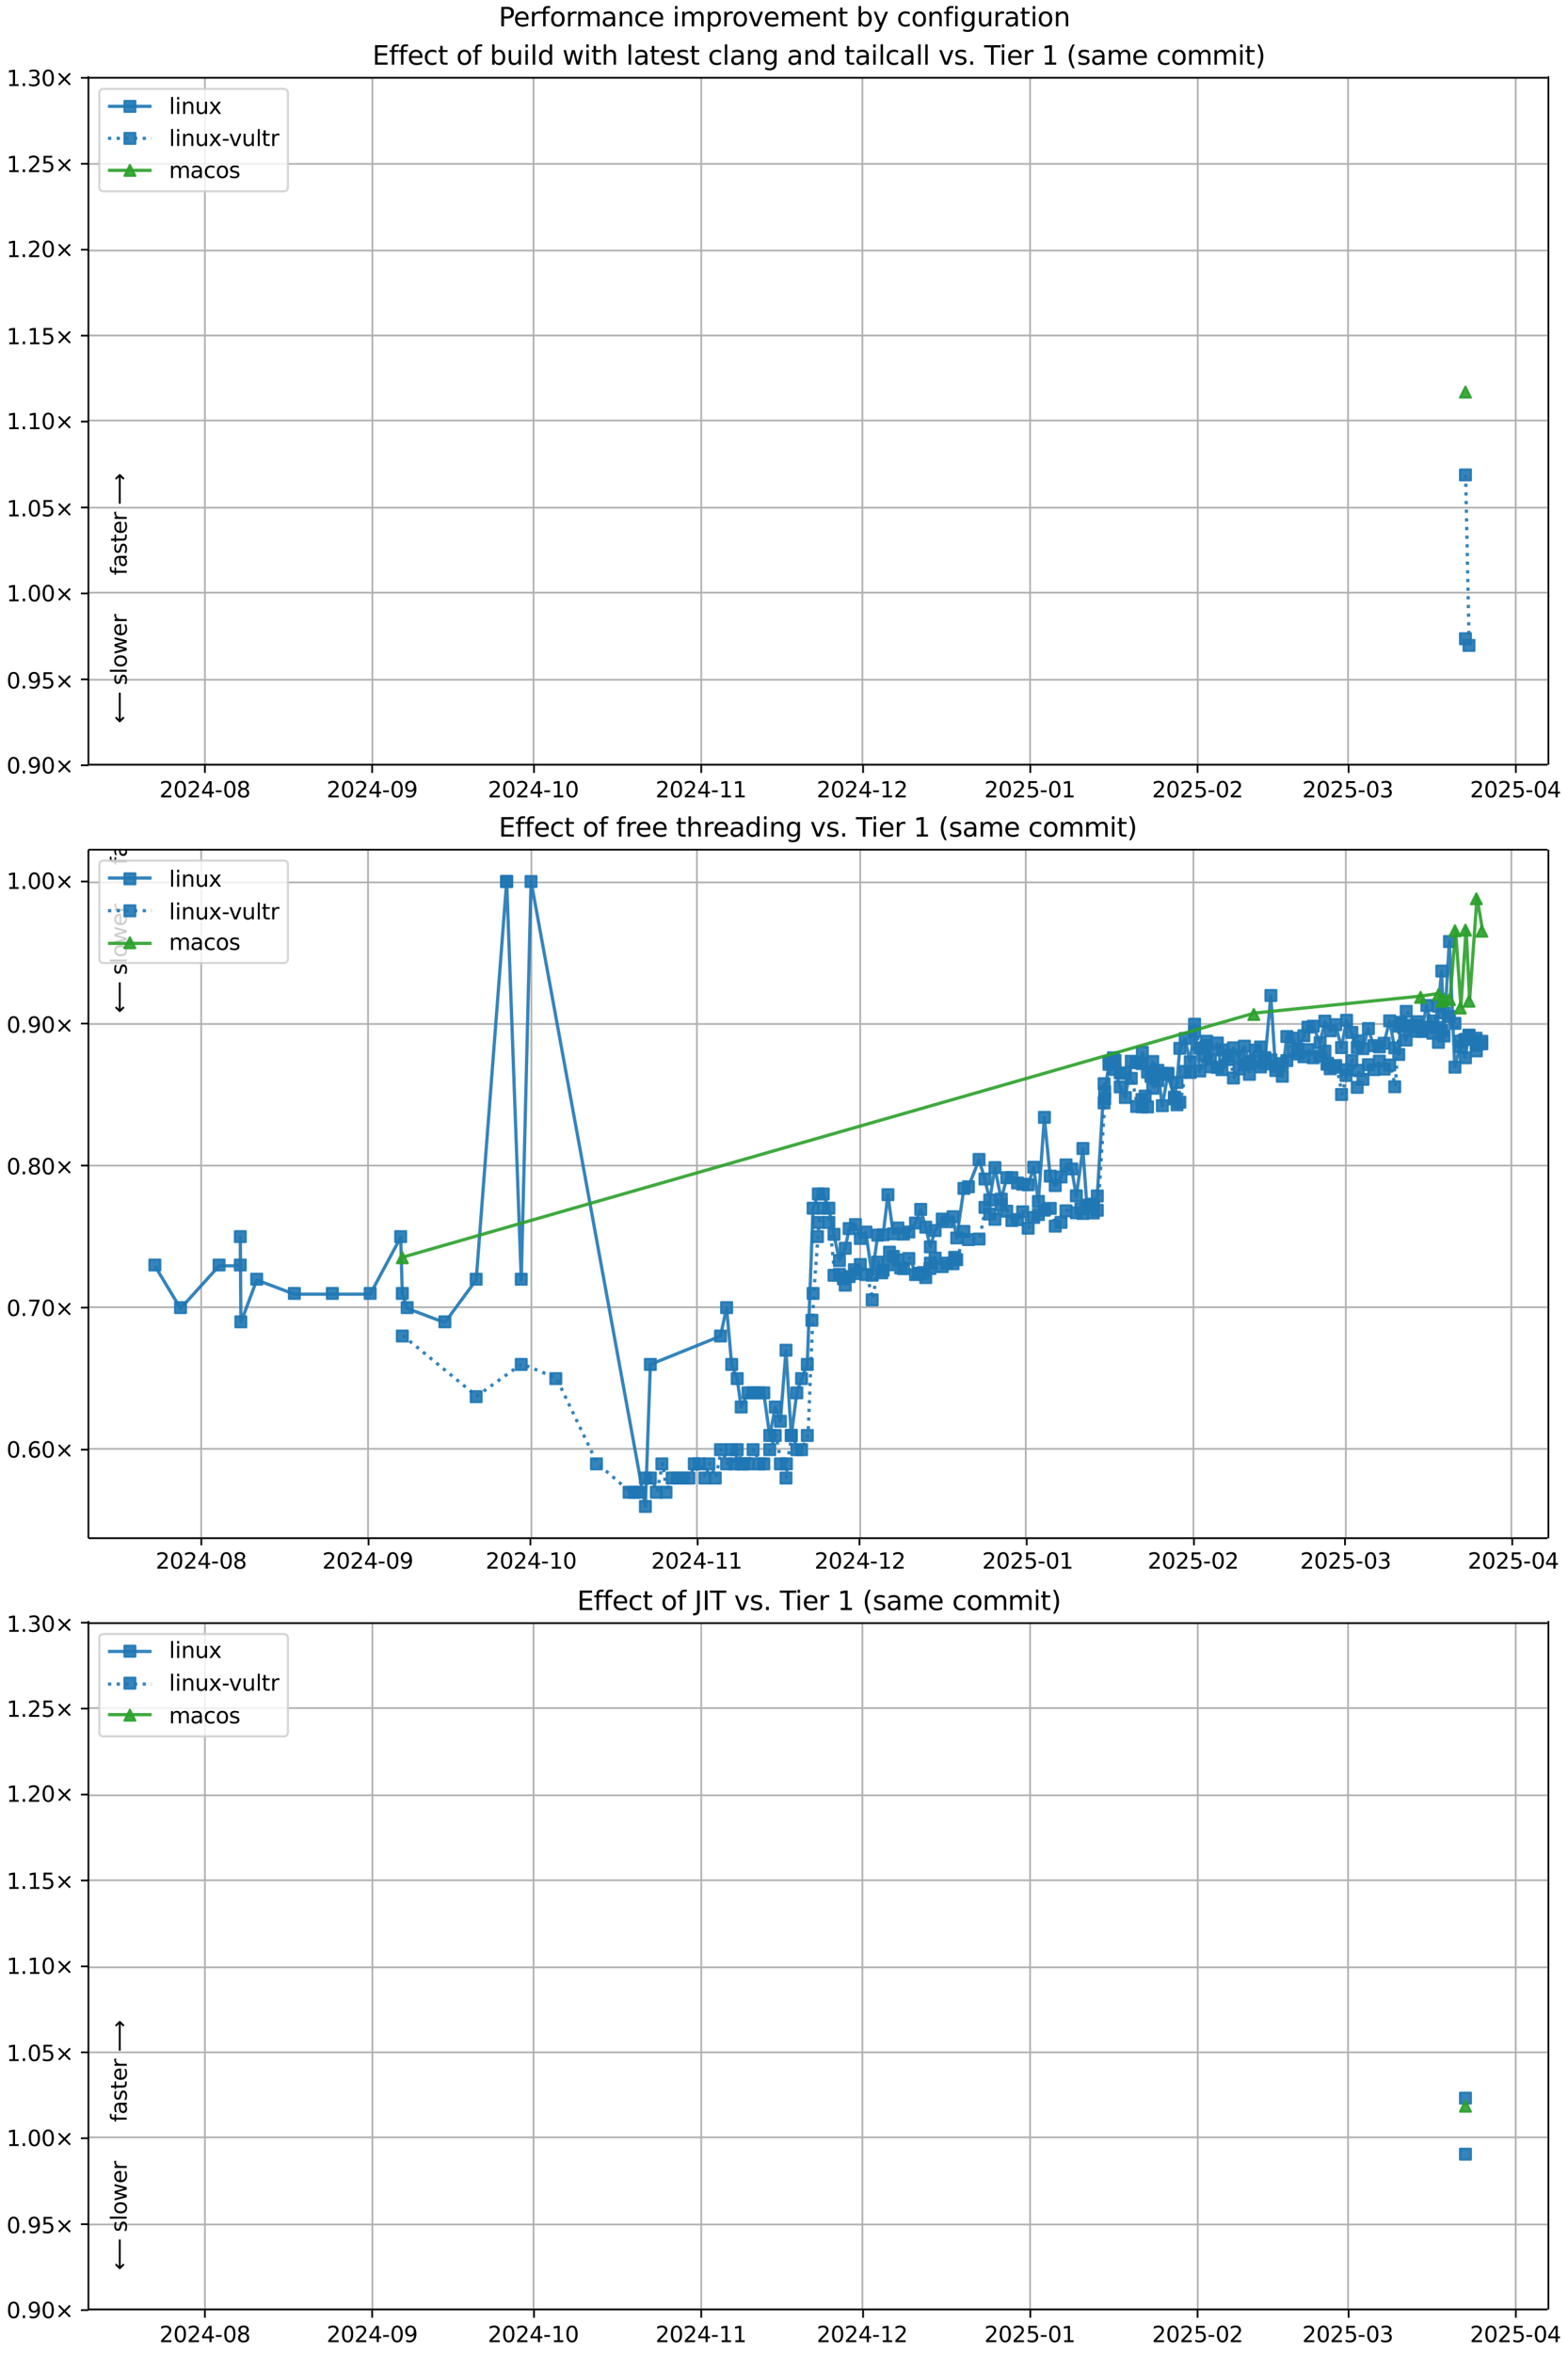 <?xml version="1.0" encoding="UTF-8"?>
<!DOCTYPE svg  PUBLIC '-//W3C//DTD SVG 1.1//EN'  'http://www.w3.org/Graphics/SVG/1.1/DTD/svg11.dtd'>
<svg width="720pt" height="1080pt" version="1.1" viewBox="0 0 720 1080" xmlns="http://www.w3.org/2000/svg" xmlns:xlink="http://www.w3.org/1999/xlink">
<defs>
<style type="text/css">*{stroke-linejoin: round; stroke-linecap: butt}</style>
</defs>
<path d="m0 1080h720v-1080h-720z" fill="#fff"/>
<path d="m40.6 351h670v-316h-670z" fill="#fff"/>
<path d="m94.1 351v-316" clip-path="url(#h)" fill="none" stroke="#b0b0b0" stroke-linecap="square" stroke-width=".8"/>
<defs>
<path id="f" d="m0 0v3.5" stroke="#000" stroke-width=".8"/>
</defs>
<use x="94.091" y="351.265" stroke="#000000" stroke-width=".8" xlink:href="#f"/>
<g transform="translate(73.2 366) scale(.1 -.1)">
<defs>
<path id="c" transform="scale(.016)" d="m1228 531h2203v-531h-2962v531q359 372 979 998 621 627 780 809 303 340 423 576 121 236 121 464 0 372-261 606-261 235-680 235-297 0-627-103-329-103-704-313v638q381 153 712 231 332 78 607 78 725 0 1156-363 431-362 431-968 0-288-108-546-107-257-392-607-78-91-497-524-418-433-1181-1211z"/>
<path id="b" transform="scale(.016)" d="m2034 4250q-487 0-733-480-245-479-245-1442 0-959 245-1439 246-480 733-480 491 0 736 480 246 480 246 1439 0 963-246 1442-245 480-736 480zm0 500q785 0 1199-621 414-620 414-1801 0-1178-414-1799-414-620-1199-620-784 0-1198 620-414 621-414 1799 0 1181 414 1801 414 621 1198 621z"/>
<path id="t" transform="scale(.016)" d="m2419 4116-1594-2491h1594v2491zm-166 550h794v-3041h666v-525h-666v-1100h-628v1100h-2106v609l1940 2957z"/>
<path id="e" transform="scale(.016)" d="m313 2009h1684v-512h-1684v512z"/>
<path id="ai" transform="scale(.016)" d="m2034 2216q-450 0-708-241-257-241-257-662 0-422 257-663 258-241 708-241t709 242q260 243 260 662 0 421-258 662-257 241-711 241zm-631 268q-406 100-633 378-226 279-226 679 0 559 398 884 399 325 1092 325 697 0 1094-325t397-884q0-400-227-679-226-278-629-378 456-106 710-416 255-309 255-755 0-679-414-1042-414-362-1186-362-771 0-1186 362-414 363-414 1042 0 446 256 755 257 310 713 416zm-231 997q0-362 226-565 227-203 636-203 407 0 636 203 230 203 230 565 0 363-230 566-229 203-636 203-409 0-636-203-226-203-226-566z"/>
</defs>
<use xlink:href="#c"/>
<use transform="translate(63.6)" xlink:href="#b"/>
<use transform="translate(127)" xlink:href="#c"/>
<use transform="translate(191)" xlink:href="#t"/>
<use transform="translate(254)" xlink:href="#e"/>
<use transform="translate(291)" xlink:href="#b"/>
<use transform="translate(354)" xlink:href="#ai"/>
</g>
<path d="m171 351v-316" clip-path="url(#h)" fill="none" stroke="#b0b0b0" stroke-linecap="square" stroke-width=".8"/>
<use x="170.885" y="351.265" stroke="#000000" stroke-width=".8" xlink:href="#f"/>
<g transform="translate(150 366) scale(.1 -.1)">
<defs>
<path id="ac" transform="scale(.016)" d="m703 97v575q238-113 481-172 244-59 479-59 625 0 954 420 330 420 377 1277-181-269-460-413-278-144-615-144-700 0-1108 423-408 424-408 1159 0 718 425 1152 425 435 1131 435 810 0 1236-621 427-620 427-1801 0-1103-524-1761-523-658-1407-658-238 0-482 47-243 47-506 141zm1256 1978q425 0 673 290 249 291 249 798 0 503-249 795-248 292-673 292t-673-292-248-795q0-507 248-798 248-290 673-290z"/>
</defs>
<use xlink:href="#c"/>
<use transform="translate(63.6)" xlink:href="#b"/>
<use transform="translate(127)" xlink:href="#c"/>
<use transform="translate(191)" xlink:href="#t"/>
<use transform="translate(254)" xlink:href="#e"/>
<use transform="translate(291)" xlink:href="#b"/>
<use transform="translate(354)" xlink:href="#ac"/>
</g>
<path d="m245 351v-316" clip-path="url(#h)" fill="none" stroke="#b0b0b0" stroke-linecap="square" stroke-width=".8"/>
<use x="245.201" y="351.265" stroke="#000000" stroke-width=".8" xlink:href="#f"/>
<g transform="translate(224 366) scale(.1 -.1)">
<defs>
<path id="d" transform="scale(.016)" d="m794 531h1031v3560l-1122-225v575l1116 225h631v-4135h1031v-531h-2687v531z"/>
</defs>
<use xlink:href="#c"/>
<use transform="translate(63.6)" xlink:href="#b"/>
<use transform="translate(127)" xlink:href="#c"/>
<use transform="translate(191)" xlink:href="#t"/>
<use transform="translate(254)" xlink:href="#e"/>
<use transform="translate(291)" xlink:href="#d"/>
<use transform="translate(354)" xlink:href="#b"/>
</g>
<path d="m322 351v-316" clip-path="url(#h)" fill="none" stroke="#b0b0b0" stroke-linecap="square" stroke-width=".8"/>
<use x="321.995" y="351.265" stroke="#000000" stroke-width=".8" xlink:href="#f"/>
<g transform="translate(301 366) scale(.1 -.1)">
<use xlink:href="#c"/>
<use transform="translate(63.6)" xlink:href="#b"/>
<use transform="translate(127)" xlink:href="#c"/>
<use transform="translate(191)" xlink:href="#t"/>
<use transform="translate(254)" xlink:href="#e"/>
<use transform="translate(291)" xlink:href="#d"/>
<use transform="translate(354)" xlink:href="#d"/>
</g>
<path d="m396 351v-316" clip-path="url(#h)" fill="none" stroke="#b0b0b0" stroke-linecap="square" stroke-width=".8"/>
<use x="396.311" y="351.265" stroke="#000000" stroke-width=".8" xlink:href="#f"/>
<g transform="translate(375 366) scale(.1 -.1)">
<use xlink:href="#c"/>
<use transform="translate(63.6)" xlink:href="#b"/>
<use transform="translate(127)" xlink:href="#c"/>
<use transform="translate(191)" xlink:href="#t"/>
<use transform="translate(254)" xlink:href="#e"/>
<use transform="translate(291)" xlink:href="#d"/>
<use transform="translate(354)" xlink:href="#c"/>
</g>
<path d="m473 351v-316" clip-path="url(#h)" fill="none" stroke="#b0b0b0" stroke-linecap="square" stroke-width=".8"/>
<use x="473.105" y="351.265" stroke="#000000" stroke-width=".8" xlink:href="#f"/>
<g transform="translate(452 366) scale(.1 -.1)">
<defs>
<path id="n" transform="scale(.016)" d="m691 4666h2478v-532h-1900v-1143q137 47 274 70 138 23 276 23 781 0 1237-428 457-428 457-1159 0-753-469-1171-469-417-1322-417-294 0-599 50-304 50-629 150v635q281-153 581-228t634-75q541 0 856 284 316 284 316 772 0 487-316 771-315 285-856 285-253 0-505-56-251-56-513-175v2344z"/>
</defs>
<use xlink:href="#c"/>
<use transform="translate(63.6)" xlink:href="#b"/>
<use transform="translate(127)" xlink:href="#c"/>
<use transform="translate(191)" xlink:href="#n"/>
<use transform="translate(254)" xlink:href="#e"/>
<use transform="translate(291)" xlink:href="#b"/>
<use transform="translate(354)" xlink:href="#d"/>
</g>
<path d="m550 351v-316" clip-path="url(#h)" fill="none" stroke="#b0b0b0" stroke-linecap="square" stroke-width=".8"/>
<use x="549.899" y="351.265" stroke="#000000" stroke-width=".8" xlink:href="#f"/>
<g transform="translate(529 366) scale(.1 -.1)">
<use xlink:href="#c"/>
<use transform="translate(63.6)" xlink:href="#b"/>
<use transform="translate(127)" xlink:href="#c"/>
<use transform="translate(191)" xlink:href="#n"/>
<use transform="translate(254)" xlink:href="#e"/>
<use transform="translate(291)" xlink:href="#b"/>
<use transform="translate(354)" xlink:href="#c"/>
</g>
<path d="m619 351v-316" clip-path="url(#h)" fill="none" stroke="#b0b0b0" stroke-linecap="square" stroke-width=".8"/>
<use x="619.261" y="351.265" stroke="#000000" stroke-width=".8" xlink:href="#f"/>
<g transform="translate(598 366) scale(.1 -.1)">
<defs>
<path id="af" transform="scale(.016)" d="m2597 2516q453-97 707-404 255-306 255-756 0-690-475-1069-475-378-1350-378-293 0-604 58t-642 174v609q262-153 574-231 313-78 654-78 593 0 904 234t311 681q0 413-289 645-289 233-804 233h-544v519h569q465 0 712 186t247 536q0 359-255 551-254 193-729 193-260 0-557-57-297-56-653-174v562q360 100 674 150t592 50q719 0 1137-327 419-326 419-882 0-388-222-655t-631-370z"/>
</defs>
<use xlink:href="#c"/>
<use transform="translate(63.6)" xlink:href="#b"/>
<use transform="translate(127)" xlink:href="#c"/>
<use transform="translate(191)" xlink:href="#n"/>
<use transform="translate(254)" xlink:href="#e"/>
<use transform="translate(291)" xlink:href="#b"/>
<use transform="translate(354)" xlink:href="#af"/>
</g>
<path d="m696 351v-316" clip-path="url(#h)" fill="none" stroke="#b0b0b0" stroke-linecap="square" stroke-width=".8"/>
<use x="696.055" y="351.265" stroke="#000000" stroke-width=".8" xlink:href="#f"/>
<g transform="translate(675 366) scale(.1 -.1)">
<use xlink:href="#c"/>
<use transform="translate(63.6)" xlink:href="#b"/>
<use transform="translate(127)" xlink:href="#c"/>
<use transform="translate(191)" xlink:href="#n"/>
<use transform="translate(254)" xlink:href="#e"/>
<use transform="translate(291)" xlink:href="#b"/>
<use transform="translate(354)" xlink:href="#t"/>
</g>
<path d="m40.6 351h670" clip-path="url(#h)" fill="none" stroke="#b0b0b0" stroke-linecap="square" stroke-width=".8"/>
<defs>
<path id="j" d="m0 0h-3.5" stroke="#000" stroke-width=".8"/>
</defs>
<use x="40.646" y="351.265" stroke="#000000" stroke-width=".8" xlink:href="#j"/>
<g transform="translate(3 355) scale(.1 -.1)">
<defs>
<path id="i" transform="scale(.016)" d="m684 794h660v-794h-660v794z"/>
<path id="k" transform="scale(.016)" d="m4488 3438-1429-1435 1429-1428-372-378-1435 1434-1434-1434-369 378 1425 1428-1425 1435 369 378 1434-1435 1435 1435 372-378z"/>
</defs>
<use xlink:href="#b"/>
<use transform="translate(63.6)" xlink:href="#i"/>
<use transform="translate(95.4)" xlink:href="#ac"/>
<use transform="translate(159)" xlink:href="#b"/>
<use transform="translate(223)" xlink:href="#k"/>
</g>
<path d="m40.6 312h670" clip-path="url(#h)" fill="none" stroke="#b0b0b0" stroke-linecap="square" stroke-width=".8"/>
<use x="40.646" y="311.823" stroke="#000000" stroke-width=".8" xlink:href="#j"/>
<g transform="translate(3 316) scale(.1 -.1)">
<use xlink:href="#b"/>
<use transform="translate(63.6)" xlink:href="#i"/>
<use transform="translate(95.4)" xlink:href="#ac"/>
<use transform="translate(159)" xlink:href="#n"/>
<use transform="translate(223)" xlink:href="#k"/>
</g>
<path d="m40.6 272h670" clip-path="url(#h)" fill="none" stroke="#b0b0b0" stroke-linecap="square" stroke-width=".8"/>
<use x="40.646" y="272.382" stroke="#000000" stroke-width=".8" xlink:href="#j"/>
<g transform="translate(3 276) scale(.1 -.1)">
<use xlink:href="#d"/>
<use transform="translate(63.6)" xlink:href="#i"/>
<use transform="translate(95.4)" xlink:href="#b"/>
<use transform="translate(159)" xlink:href="#b"/>
<use transform="translate(223)" xlink:href="#k"/>
</g>
<path d="m40.6 233h670" clip-path="url(#h)" fill="none" stroke="#b0b0b0" stroke-linecap="square" stroke-width=".8"/>
<use x="40.646" y="232.94" stroke="#000000" stroke-width=".8" xlink:href="#j"/>
<g transform="translate(3 237) scale(.1 -.1)">
<use xlink:href="#d"/>
<use transform="translate(63.6)" xlink:href="#i"/>
<use transform="translate(95.4)" xlink:href="#b"/>
<use transform="translate(159)" xlink:href="#n"/>
<use transform="translate(223)" xlink:href="#k"/>
</g>
<path d="m40.6 193h670" clip-path="url(#h)" fill="none" stroke="#b0b0b0" stroke-linecap="square" stroke-width=".8"/>
<use x="40.646" y="193.499" stroke="#000000" stroke-width=".8" xlink:href="#j"/>
<g transform="translate(3 197) scale(.1 -.1)">
<use xlink:href="#d"/>
<use transform="translate(63.6)" xlink:href="#i"/>
<use transform="translate(95.4)" xlink:href="#d"/>
<use transform="translate(159)" xlink:href="#b"/>
<use transform="translate(223)" xlink:href="#k"/>
</g>
<path d="m40.6 154h670" clip-path="url(#h)" fill="none" stroke="#b0b0b0" stroke-linecap="square" stroke-width=".8"/>
<use x="40.646" y="154.057" stroke="#000000" stroke-width=".8" xlink:href="#j"/>
<g transform="translate(3 158) scale(.1 -.1)">
<use xlink:href="#d"/>
<use transform="translate(63.6)" xlink:href="#i"/>
<use transform="translate(95.4)" xlink:href="#d"/>
<use transform="translate(159)" xlink:href="#n"/>
<use transform="translate(223)" xlink:href="#k"/>
</g>
<path d="m40.6 115h670" clip-path="url(#h)" fill="none" stroke="#b0b0b0" stroke-linecap="square" stroke-width=".8"/>
<use x="40.646" y="114.616" stroke="#000000" stroke-width=".8" xlink:href="#j"/>
<g transform="translate(3 118) scale(.1 -.1)">
<use xlink:href="#d"/>
<use transform="translate(63.6)" xlink:href="#i"/>
<use transform="translate(95.4)" xlink:href="#c"/>
<use transform="translate(159)" xlink:href="#b"/>
<use transform="translate(223)" xlink:href="#k"/>
</g>
<path d="m40.6 75.2h670" clip-path="url(#h)" fill="none" stroke="#b0b0b0" stroke-linecap="square" stroke-width=".8"/>
<use x="40.646" y="75.174" stroke="#000000" stroke-width=".8" xlink:href="#j"/>
<g transform="translate(3 79) scale(.1 -.1)">
<use xlink:href="#d"/>
<use transform="translate(63.6)" xlink:href="#i"/>
<use transform="translate(95.4)" xlink:href="#c"/>
<use transform="translate(159)" xlink:href="#n"/>
<use transform="translate(223)" xlink:href="#k"/>
</g>
<path d="m40.6 35.7h670" clip-path="url(#h)" fill="none" stroke="#b0b0b0" stroke-linecap="square" stroke-width=".8"/>
<use x="40.646" y="35.733" stroke="#000000" stroke-width=".8" xlink:href="#j"/>
<g transform="translate(3 39.5) scale(.1 -.1)">
<use xlink:href="#d"/>
<use transform="translate(63.6)" xlink:href="#i"/>
<use transform="translate(95.4)" xlink:href="#af"/>
<use transform="translate(159)" xlink:href="#b"/>
<use transform="translate(223)" xlink:href="#k"/>
</g>
<path d="m673 293" clip-path="url(#h)" fill="none" stroke="#1f77b4" stroke-linecap="square" stroke-opacity=".9" stroke-width="1.5"/>
<defs>
<path id="a" d="m-2.5 2.5h5v-5h-5z" stroke="#1f77b4" stroke-opacity=".9"/>
</defs>
<g clip-path="url(#h)">
<use x="672.908" y="293.173" fill="#1f77b4" fill-opacity=".9" stroke="#1f77b4" stroke-opacity=".9" xlink:href="#a"/>
</g>
<g stroke="#1f77b4" stroke-opacity=".9">
<path d="m673 218 1.62 78.3" clip-path="url(#h)" fill="none" stroke-dasharray="1.5,2.475" stroke-width="1.5"/>
<g clip-path="url(#h)" fill="#1f77b4" fill-opacity=".9">
<use x="672.908" y="217.973" xlink:href="#a"/>
<use x="674.527" y="296.237" xlink:href="#a"/>
</g>
</g>
<path d="m673 180" clip-path="url(#h)" fill="none" stroke="#2ca02c" stroke-linecap="square" stroke-opacity=".9" stroke-width="1.5"/>
<defs>
<path id="q" d="m0-2.5-2.5 5h5z" stroke="#2ca02c" stroke-opacity=".9"/>
</defs>
<g clip-path="url(#h)">
<use x="672.908" y="179.969" fill="#2ca02c" fill-opacity=".9" stroke="#2ca02c" stroke-opacity=".9" xlink:href="#q"/>
</g>
<path d="m40.6 351v-316" fill="none" stroke="#000" stroke-linecap="square" stroke-width=".8"/>
<path d="m711 351v-316" fill="none" stroke="#000" stroke-linecap="square" stroke-width=".8"/>
<path d="m40.6 351h670" fill="none" stroke="#000" stroke-linecap="square" stroke-width=".8"/>
<path d="m40.6 35.7h670" fill="none" stroke="#000" stroke-linecap="square" stroke-width=".8"/>
<g clip-path="url(#h)">
<g transform="translate(58.2 264) rotate(-90) scale(.1 -.1)">
<defs>
<path id="y" transform="scale(.016)" d="m2375 4863v-479h-550q-309 0-430-125-120-125-120-450v-309h947v-447h-947v-3053h-578v3053h-550v447h550v244q0 584 272 851 272 268 862 268h544z"/>
<path id="u" transform="scale(.016)" d="m2194 1759q-697 0-966-159t-269-544q0-306 202-486 202-179 548-179 479 0 768 339t289 901v128h-572zm1147 238v-2e3h-575v531q-197-318-491-470t-719-152q-537 0-855 302-317 302-317 808 0 590 395 890 396 300 1180 300h807v57q0 397-261 614t-733 217q-300 0-585-72-284-72-546-216v532q315 122 612 182 297 61 578 61 760 0 1135-394 375-393 375-1193z"/>
<path id="v" transform="scale(.016)" d="m2834 3397v-544q-243 125-506 187-262 63-544 63-428 0-642-131t-214-394q0-200 153-314t616-217l197-44q612-131 870-370t258-667q0-488-386-773-386-284-1061-284-281 0-586 55t-642 164v594q319-166 628-249 309-82 613-82 406 0 624 139 219 139 219 392 0 234-158 359-157 125-692 241l-200 47q-534 112-772 345-237 233-237 639 0 494 350 762 350 269 994 269 318 0 599-47 282-46 519-140z"/>
<path id="o" transform="scale(.016)" d="m1172 4494v-994h1184v-447h-1184v-1900q0-428 117-550t477-122h590v-481h-590q-666 0-919 248-253 249-253 905v1900h-422v447h422v994h578z"/>
<path id="l" transform="scale(.016)" d="m3597 1894v-281h-2644q38-594 358-905t892-311q331 0 642 81t618 244v-544q-310-131-635-200t-659-69q-838 0-1327 487-489 488-489 1320 0 859 464 1363 464 505 1252 505 706 0 1117-455 411-454 411-1235zm-575 169q-6 471-264 752-258 282-683 282-481 0-770-272t-333-766l2050 4z"/>
<path id="r" transform="scale(.016)" d="m2631 2963q-97 56-211 82-114 27-251 27-488 0-749-317t-261-911v-1844h-578v3500h578v-544q182 319 472 473 291 155 707 155 59 0 131-8 72-7 159-23l3-590z"/>
<path id="ao" transform="scale(.016)" d="m8863 2147v-281l-1229-1228-375 375 729 728h-7622v531h7622l-729 728 375 375 1229-1228z"/>
</defs>
<use xlink:href="#y"/>
<use transform="translate(35.2)" xlink:href="#u"/>
<use transform="translate(96.5)" xlink:href="#v"/>
<use transform="translate(149)" xlink:href="#o"/>
<use transform="translate(188)" xlink:href="#l"/>
<use transform="translate(249)" xlink:href="#r"/>
<use transform="translate(290)" xlink:href="#DejaVuSans-20"/>
<use transform="translate(322)" xlink:href="#ao"/>
</g>
</g>
<g clip-path="url(#h)">
<g transform="translate(58.2 332) rotate(-90) scale(.1 -.1)">
<defs>
<path id="ap" transform="scale(.016)" d="m313 1866v281l1228 1228 375-375-728-728h7621v-531h-7621l728-728-375-375-1228 1228z"/>
<path id="s" transform="scale(.016)" d="m603 4863h575v-4863h-575v4863z"/>
<path id="w" transform="scale(.016)" d="m1959 3097q-462 0-731-361t-269-989 267-989q268-361 733-361 460 0 728 362 269 363 269 988 0 622-269 986-268 364-728 364zm0 487q750 0 1178-488 429-487 429-1349 0-859-429-1349-428-489-1178-489-753 0-1180 489-426 490-426 1349 0 862 426 1349 427 488 1180 488z"/>
<path id="ag" transform="scale(.016)" d="m269 3500h575l719-2731 715 2731h678l719-2731 716 2731h575l-916-3500h-678l-753 2869-756-2869h-679l-915 3500z"/>
</defs>
<use xlink:href="#ap"/>
<use transform="translate(143)" xlink:href="#DejaVuSans-20"/>
<use transform="translate(175)" xlink:href="#v"/>
<use transform="translate(227)" xlink:href="#s"/>
<use transform="translate(255)" xlink:href="#w"/>
<use transform="translate(316)" xlink:href="#ag"/>
<use transform="translate(398)" xlink:href="#l"/>
<use transform="translate(460)" xlink:href="#r"/>
</g>
</g>
<g transform="translate(171 29.7) scale(.12 -.12)">
<defs>
<path id="al" transform="scale(.016)" d="m628 4666h2950v-532h-2319v-1381h2222v-531h-2222v-1691h2375v-531h-3006v4666z"/>
<path id="aa" transform="scale(.016)" d="m3122 3366v-538q-244 135-489 202t-495 67q-560 0-870-355-309-354-309-995t309-996q310-354 870-354 250 0 495 67t489 202v-532q-241-112-499-168-257-57-548-57-791 0-1257 497-465 497-465 1341 0 856 470 1346 471 491 1290 491 265 0 518-55 253-54 491-163z"/>
<path id="ar" transform="scale(.016)" d="m3116 1747q0 634-261 995t-717 361q-457 0-718-361t-261-995 261-995 718-361q456 0 717 361t261 995zm-1957 1222q182 312 458 463 277 152 661 152 638 0 1036-506 399-506 399-1331t-399-1332q-398-506-1036-506-384 0-661 152-276 152-458 464v-525h-578v4863h578v-1894z"/>
<path id="ab" transform="scale(.016)" d="m544 1381v2119h575v-2097q0-497 193-746 194-248 582-248 465 0 735 297 271 297 271 810v1984h575v-3500h-575v538q-209-319-486-474-276-155-642-155-603 0-916 375-312 375-312 1097zm1447 2203z"/>
<path id="p" transform="scale(.016)" d="m603 3500h575v-3500h-575v3500zm0 1363h575v-729h-575v729z"/>
<path id="ak" transform="scale(.016)" d="m2906 2969v1894h575v-4863h-575v525q-181-312-458-464-276-152-664-152-634 0-1033 506-398 507-398 1332t398 1331q399 506 1033 506 388 0 664-152 277-151 458-463zm-1959-1222q0-634 261-995t717-361 718 361q263 361 263 995t-263 995q-262 361-718 361t-717-361-261-995z"/>
<path id="aq" transform="scale(.016)" d="m3513 2113v-2113h-575v2094q0 497-194 743-194 247-581 247-466 0-735-297-269-296-269-809v-1978h-578v4863h578v-1907q207 316 486 472 280 156 646 156 603 0 912-373 310-373 310-1098z"/>
<path id="z" transform="scale(.016)" d="m3513 2113v-2113h-575v2094q0 497-194 743-194 247-581 247-466 0-735-297-269-296-269-809v-1978h-578v3500h578v-544q207 316 486 472 280 156 646 156 603 0 912-373 310-373 310-1098z"/>
<path id="aj" transform="scale(.016)" d="m2906 1791q0 625-258 968-257 344-723 344-462 0-720-344-258-343-258-968 0-622 258-966t720-344q466 0 723 344 258 344 258 966zm575-1357q0-893-397-1329-396-436-1215-436-303 0-572 45t-522 139v559q253-137 500-202 247-66 503-66 566 0 847 295t281 892v285q-178-310-456-463t-666-153q-643 0-1037 490-394 491-394 1301 0 812 394 1302 394 491 1037 491 388 0 666-153t456-462v531h575v-3066z"/>
<path id="ad" transform="scale(.016)" d="m191 3500h609l1094-2937 1094 2937h609l-1313-3500h-781l-1312 3500z"/>
<path id="ah" transform="scale(.016)" d="m-19 4666h3947v-532h-1656v-4134h-634v4134h-1657v532z"/>
<path id="an" transform="scale(.016)" d="m1984 4856q-418-718-622-1422-203-703-203-1425 0-721 205-1429t620-1424h-500q-468 735-701 1444t-233 1409q0 697 231 1403 232 707 703 1444h500z"/>
<path id="x" transform="scale(.016)" d="m3328 2828q216 388 516 572t706 184q547 0 844-383 297-382 297-1088v-2113h-578v2094q0 503-179 746-178 244-543 244-447 0-707-297-259-296-259-809v-1978h-578v2094q0 506-178 748t-550 242q-441 0-701-298-259-298-259-808v-1978h-578v3500h578v-544q197 322 472 475t653 153q382 0 649-194 267-193 395-562z"/>
<path id="am" transform="scale(.016)" d="m513 4856h500q468-737 701-1444 233-706 233-1403 0-700-233-1409t-701-1444h-500q415 716 620 1424t205 1429q0 722-205 1425-205 704-620 1422z"/>
</defs>
<use xlink:href="#al"/>
<use transform="translate(63.2)" xlink:href="#y"/>
<use transform="translate(98.4)" xlink:href="#y"/>
<use transform="translate(134)" xlink:href="#l"/>
<use transform="translate(195)" xlink:href="#aa"/>
<use transform="translate(250)" xlink:href="#o"/>
<use transform="translate(289)" xlink:href="#DejaVuSans-20"/>
<use transform="translate(321)" xlink:href="#w"/>
<use transform="translate(382)" xlink:href="#y"/>
<use transform="translate(417)" xlink:href="#DejaVuSans-20"/>
<use transform="translate(449)" xlink:href="#ar"/>
<use transform="translate(513)" xlink:href="#ab"/>
<use transform="translate(576)" xlink:href="#p"/>
<use transform="translate(604)" xlink:href="#s"/>
<use transform="translate(632)" xlink:href="#ak"/>
<use transform="translate(695)" xlink:href="#DejaVuSans-20"/>
<use transform="translate(727)" xlink:href="#ag"/>
<use transform="translate(809)" xlink:href="#p"/>
<use transform="translate(837)" xlink:href="#o"/>
<use transform="translate(876)" xlink:href="#aq"/>
<use transform="translate(939)" xlink:href="#DejaVuSans-20"/>
<use transform="translate(971)" xlink:href="#s"/>
<use transform="translate(999)" xlink:href="#u"/>
<use transform="translate(1060)" xlink:href="#o"/>
<use transform="translate(1099)" xlink:href="#l"/>
<use transform="translate(1161)" xlink:href="#v"/>
<use transform="translate(1213)" xlink:href="#o"/>
<use transform="translate(1252)" xlink:href="#DejaVuSans-20"/>
<use transform="translate(1284)" xlink:href="#aa"/>
<use transform="translate(1339)" xlink:href="#s"/>
<use transform="translate(1367)" xlink:href="#u"/>
<use transform="translate(1428)" xlink:href="#z"/>
<use transform="translate(1491)" xlink:href="#aj"/>
<use transform="translate(1555)" xlink:href="#DejaVuSans-20"/>
<use transform="translate(1586)" xlink:href="#u"/>
<use transform="translate(1648)" xlink:href="#z"/>
<use transform="translate(1711)" xlink:href="#ak"/>
<use transform="translate(1775)" xlink:href="#DejaVuSans-20"/>
<use transform="translate(1806)" xlink:href="#o"/>
<use transform="translate(1846)" xlink:href="#u"/>
<use transform="translate(1907)" xlink:href="#p"/>
<use transform="translate(1935)" xlink:href="#s"/>
<use transform="translate(1962)" xlink:href="#aa"/>
<use transform="translate(2017)" xlink:href="#u"/>
<use transform="translate(2079)" xlink:href="#s"/>
<use transform="translate(2106)" xlink:href="#s"/>
<use transform="translate(2134)" xlink:href="#DejaVuSans-20"/>
<use transform="translate(2166)" xlink:href="#ad"/>
<use transform="translate(2225)" xlink:href="#v"/>
<use transform="translate(2277)" xlink:href="#i"/>
<use transform="translate(2309)" xlink:href="#DejaVuSans-20"/>
<use transform="translate(2341)" xlink:href="#ah"/>
<use transform="translate(2399)" xlink:href="#p"/>
<use transform="translate(2427)" xlink:href="#l"/>
<use transform="translate(2488)" xlink:href="#r"/>
<use transform="translate(2529)" xlink:href="#DejaVuSans-20"/>
<use transform="translate(2561)" xlink:href="#d"/>
<use transform="translate(2625)" xlink:href="#DejaVuSans-20"/>
<use transform="translate(2656)" xlink:href="#an"/>
<use transform="translate(2696)" xlink:href="#v"/>
<use transform="translate(2748)" xlink:href="#u"/>
<use transform="translate(2809)" xlink:href="#x"/>
<use transform="translate(2906)" xlink:href="#l"/>
<use transform="translate(2968)" xlink:href="#DejaVuSans-20"/>
<use transform="translate(3e3)" xlink:href="#aa"/>
<use transform="translate(3055)" xlink:href="#w"/>
<use transform="translate(3116)" xlink:href="#x"/>
<use transform="translate(3213)" xlink:href="#x"/>
<use transform="translate(3311)" xlink:href="#p"/>
<use transform="translate(3338)" xlink:href="#o"/>
<use transform="translate(3378)" xlink:href="#am"/>
</g>
<path d="m47.6 87.8h82.6q2 0 2-2v-43q0-2-2-2h-82.6q-2 0-2 2v43q0 2 2 2z" fill="#fff" opacity=".8" stroke="#ccc"/>
<path d="m49.6 48.8h10 10" fill="none" stroke="#1f77b4" stroke-linecap="square" stroke-opacity=".9" stroke-width="1.5"/>
<use x="59.646" y="48.831" fill="#1f77b4" fill-opacity=".9" stroke="#1f77b4" stroke-opacity=".9" xlink:href="#a"/>
<g transform="translate(77.6 52.3) scale(.1 -.1)">
<defs>
<path id="ae" transform="scale(.016)" d="m3513 3500-1266-1703 1331-1797h-678l-1019 1375-1018-1375h-679l1360 1831-1244 1669h678l928-1247 928 1247h679z"/>
</defs>
<use xlink:href="#s"/>
<use transform="translate(27.8)" xlink:href="#p"/>
<use transform="translate(55.6)" xlink:href="#z"/>
<use transform="translate(119)" xlink:href="#ab"/>
<use transform="translate(182)" xlink:href="#ae"/>
</g>
<path d="m49.6 63.5h10 10" fill="none" stroke="#1f77b4" stroke-dasharray="1.5,2.475" stroke-opacity=".9" stroke-width="1.5"/>
<use x="59.646" y="63.509" fill="#1f77b4" fill-opacity=".9" stroke="#1f77b4" stroke-opacity=".9" xlink:href="#a"/>
<g transform="translate(77.6 67) scale(.1 -.1)">
<use xlink:href="#s"/>
<use transform="translate(27.8)" xlink:href="#p"/>
<use transform="translate(55.6)" xlink:href="#z"/>
<use transform="translate(119)" xlink:href="#ab"/>
<use transform="translate(182)" xlink:href="#ae"/>
<use transform="translate(242)" xlink:href="#e"/>
<use transform="translate(275)" xlink:href="#ad"/>
<use transform="translate(334)" xlink:href="#ab"/>
<use transform="translate(398)" xlink:href="#s"/>
<use transform="translate(425)" xlink:href="#o"/>
<use transform="translate(465)" xlink:href="#r"/>
</g>
<path d="m49.6 78.2h10 10" fill="none" stroke="#2ca02c" stroke-linecap="square" stroke-opacity=".9" stroke-width="1.5"/>
<use x="59.646" y="78.187" fill="#2ca02c" fill-opacity=".9" stroke="#2ca02c" stroke-opacity=".9" xlink:href="#q"/>
<g transform="translate(77.6 81.7) scale(.1 -.1)">
<use xlink:href="#x"/>
<use transform="translate(97.4)" xlink:href="#u"/>
<use transform="translate(159)" xlink:href="#aa"/>
<use transform="translate(214)" xlink:href="#w"/>
<use transform="translate(275)" xlink:href="#v"/>
</g>
<path d="m40.6 706h670v-316h-670z" fill="#fff"/>
<path d="m92.4 706v-316" clip-path="url(#m)" fill="none" stroke="#b0b0b0" stroke-linecap="square" stroke-width=".8"/>
<use x="92.439" y="705.793" stroke="#000000" stroke-width=".8" xlink:href="#f"/>
<g transform="translate(71.5 720) scale(.1 -.1)">
<use xlink:href="#c"/>
<use transform="translate(63.6)" xlink:href="#b"/>
<use transform="translate(127)" xlink:href="#c"/>
<use transform="translate(191)" xlink:href="#t"/>
<use transform="translate(254)" xlink:href="#e"/>
<use transform="translate(291)" xlink:href="#b"/>
<use transform="translate(354)" xlink:href="#ai"/>
</g>
<path d="m169 706v-316" clip-path="url(#m)" fill="none" stroke="#b0b0b0" stroke-linecap="square" stroke-width=".8"/>
<use x="169.233" y="705.793" stroke="#000000" stroke-width=".8" xlink:href="#f"/>
<g transform="translate(148 720) scale(.1 -.1)">
<use xlink:href="#c"/>
<use transform="translate(63.6)" xlink:href="#b"/>
<use transform="translate(127)" xlink:href="#c"/>
<use transform="translate(191)" xlink:href="#t"/>
<use transform="translate(254)" xlink:href="#e"/>
<use transform="translate(291)" xlink:href="#b"/>
<use transform="translate(354)" xlink:href="#ac"/>
</g>
<path d="m244 706v-316" clip-path="url(#m)" fill="none" stroke="#b0b0b0" stroke-linecap="square" stroke-width=".8"/>
<use x="243.55" y="705.793" stroke="#000000" stroke-width=".8" xlink:href="#f"/>
<g transform="translate(223 720) scale(.1 -.1)">
<use xlink:href="#c"/>
<use transform="translate(63.6)" xlink:href="#b"/>
<use transform="translate(127)" xlink:href="#c"/>
<use transform="translate(191)" xlink:href="#t"/>
<use transform="translate(254)" xlink:href="#e"/>
<use transform="translate(291)" xlink:href="#d"/>
<use transform="translate(354)" xlink:href="#b"/>
</g>
<path d="m320 706v-316" clip-path="url(#m)" fill="none" stroke="#b0b0b0" stroke-linecap="square" stroke-width=".8"/>
<use x="320.343" y="705.793" stroke="#000000" stroke-width=".8" xlink:href="#f"/>
<g transform="translate(299 720) scale(.1 -.1)">
<use xlink:href="#c"/>
<use transform="translate(63.6)" xlink:href="#b"/>
<use transform="translate(127)" xlink:href="#c"/>
<use transform="translate(191)" xlink:href="#t"/>
<use transform="translate(254)" xlink:href="#e"/>
<use transform="translate(291)" xlink:href="#d"/>
<use transform="translate(354)" xlink:href="#d"/>
</g>
<path d="m395 706v-316" clip-path="url(#m)" fill="none" stroke="#b0b0b0" stroke-linecap="square" stroke-width=".8"/>
<use x="394.66" y="705.793" stroke="#000000" stroke-width=".8" xlink:href="#f"/>
<g transform="translate(374 720) scale(.1 -.1)">
<use xlink:href="#c"/>
<use transform="translate(63.6)" xlink:href="#b"/>
<use transform="translate(127)" xlink:href="#c"/>
<use transform="translate(191)" xlink:href="#t"/>
<use transform="translate(254)" xlink:href="#e"/>
<use transform="translate(291)" xlink:href="#d"/>
<use transform="translate(354)" xlink:href="#c"/>
</g>
<path d="m471 706v-316" clip-path="url(#m)" fill="none" stroke="#b0b0b0" stroke-linecap="square" stroke-width=".8"/>
<use x="471.454" y="705.793" stroke="#000000" stroke-width=".8" xlink:href="#f"/>
<g transform="translate(451 720) scale(.1 -.1)">
<use xlink:href="#c"/>
<use transform="translate(63.6)" xlink:href="#b"/>
<use transform="translate(127)" xlink:href="#c"/>
<use transform="translate(191)" xlink:href="#n"/>
<use transform="translate(254)" xlink:href="#e"/>
<use transform="translate(291)" xlink:href="#b"/>
<use transform="translate(354)" xlink:href="#d"/>
</g>
<path d="m548 706v-316" clip-path="url(#m)" fill="none" stroke="#b0b0b0" stroke-linecap="square" stroke-width=".8"/>
<use x="548.247" y="705.793" stroke="#000000" stroke-width=".8" xlink:href="#f"/>
<g transform="translate(527 720) scale(.1 -.1)">
<use xlink:href="#c"/>
<use transform="translate(63.6)" xlink:href="#b"/>
<use transform="translate(127)" xlink:href="#c"/>
<use transform="translate(191)" xlink:href="#n"/>
<use transform="translate(254)" xlink:href="#e"/>
<use transform="translate(291)" xlink:href="#b"/>
<use transform="translate(354)" xlink:href="#c"/>
</g>
<path d="m618 706v-316" clip-path="url(#m)" fill="none" stroke="#b0b0b0" stroke-linecap="square" stroke-width=".8"/>
<use x="617.609" y="705.793" stroke="#000000" stroke-width=".8" xlink:href="#f"/>
<g transform="translate(597 720) scale(.1 -.1)">
<use xlink:href="#c"/>
<use transform="translate(63.6)" xlink:href="#b"/>
<use transform="translate(127)" xlink:href="#c"/>
<use transform="translate(191)" xlink:href="#n"/>
<use transform="translate(254)" xlink:href="#e"/>
<use transform="translate(291)" xlink:href="#b"/>
<use transform="translate(354)" xlink:href="#af"/>
</g>
<path d="m694 706v-316" clip-path="url(#m)" fill="none" stroke="#b0b0b0" stroke-linecap="square" stroke-width=".8"/>
<use x="694.403" y="705.793" stroke="#000000" stroke-width=".8" xlink:href="#f"/>
<g transform="translate(674 720) scale(.1 -.1)">
<use xlink:href="#c"/>
<use transform="translate(63.6)" xlink:href="#b"/>
<use transform="translate(127)" xlink:href="#c"/>
<use transform="translate(191)" xlink:href="#n"/>
<use transform="translate(254)" xlink:href="#e"/>
<use transform="translate(291)" xlink:href="#b"/>
<use transform="translate(354)" xlink:href="#t"/>
</g>
<path d="m40.6 665h670" clip-path="url(#m)" fill="none" stroke="#b0b0b0" stroke-linecap="square" stroke-width=".8"/>
<use x="40.646" y="665.374" stroke="#000000" stroke-width=".8" xlink:href="#j"/>
<g transform="translate(3 669) scale(.1 -.1)">
<defs>
<path id="ay" transform="scale(.016)" d="m2113 2584q-425 0-674-291-248-290-248-796 0-503 248-796 249-292 674-292t673 292q248 293 248 796 0 506-248 796-248 291-673 291zm1253 1979v-575q-238 112-480 171-242 60-480 60-625 0-955-422-329-422-376-1275 184 272 462 417 279 145 613 145 703 0 1111-427 408-426 408-1160 0-719-425-1154-425-434-1131-434-810 0-1238 620-428 621-428 1799 0 1106 525 1764t1409 658q238 0 480-47t505-140z"/>
</defs>
<use xlink:href="#b"/>
<use transform="translate(63.6)" xlink:href="#i"/>
<use transform="translate(95.4)" xlink:href="#ay"/>
<use transform="translate(159)" xlink:href="#b"/>
<use transform="translate(223)" xlink:href="#k"/>
</g>
<path d="m40.6 600h670" clip-path="url(#m)" fill="none" stroke="#b0b0b0" stroke-linecap="square" stroke-width=".8"/>
<use x="40.646" y="600.181" stroke="#000000" stroke-width=".8" xlink:href="#j"/>
<g transform="translate(3 604) scale(.1 -.1)">
<defs>
<path id="ax" transform="scale(.016)" d="m525 4666h3e3v-269l-1694-4397h-659l1594 4134h-2241v532z"/>
</defs>
<use xlink:href="#b"/>
<use transform="translate(63.6)" xlink:href="#i"/>
<use transform="translate(95.4)" xlink:href="#ax"/>
<use transform="translate(159)" xlink:href="#b"/>
<use transform="translate(223)" xlink:href="#k"/>
</g>
<path d="m40.6 535h670" clip-path="url(#m)" fill="none" stroke="#b0b0b0" stroke-linecap="square" stroke-width=".8"/>
<use x="40.646" y="534.989" stroke="#000000" stroke-width=".8" xlink:href="#j"/>
<g transform="translate(3 539) scale(.1 -.1)">
<use xlink:href="#b"/>
<use transform="translate(63.6)" xlink:href="#i"/>
<use transform="translate(95.4)" xlink:href="#ai"/>
<use transform="translate(159)" xlink:href="#b"/>
<use transform="translate(223)" xlink:href="#k"/>
</g>
<path d="m40.6 470h670" clip-path="url(#m)" fill="none" stroke="#b0b0b0" stroke-linecap="square" stroke-width=".8"/>
<use x="40.646" y="469.796" stroke="#000000" stroke-width=".8" xlink:href="#j"/>
<g transform="translate(3 474) scale(.1 -.1)">
<use xlink:href="#b"/>
<use transform="translate(63.6)" xlink:href="#i"/>
<use transform="translate(95.4)" xlink:href="#ac"/>
<use transform="translate(159)" xlink:href="#b"/>
<use transform="translate(223)" xlink:href="#k"/>
</g>
<path d="m40.6 405h670" clip-path="url(#m)" fill="none" stroke="#b0b0b0" stroke-linecap="square" stroke-width=".8"/>
<use x="40.646" y="404.603" stroke="#000000" stroke-width=".8" xlink:href="#j"/>
<g transform="translate(3 408) scale(.1 -.1)">
<use xlink:href="#d"/>
<use transform="translate(63.6)" xlink:href="#i"/>
<use transform="translate(95.4)" xlink:href="#b"/>
<use transform="translate(159)" xlink:href="#b"/>
<use transform="translate(223)" xlink:href="#k"/>
</g>
<g stroke="#1f77b4" stroke-opacity=".9">
<path d="m71.1 581 11.8 19.6 17.7-19.6h9.75l0.016-13 0.236 39.1 7.28-19.6 17.3 6.52h34.8l14-26.1 0.762 26.1 2.22 6.52 17.3 6.52 14.4-19.6 14-183 6.69 183 4.5-183 52.5 287 2.28-65.2 32.2-13 2.8-13 2.34 26.1 2.53 6.52 1.83 13 3.12-6.52h7.26l2.72 19.6 2.54-13 2.35 6.52 2.58-32.6 2.44 39.1 2.52-19.6 2.18-6.52 2.64-6.52 2.65-71.7 2.42-6.52h2.23l2.58 6.52 2.36 12 2.5 12 2.66-5.64 1.81-9.02 2.89-1.85 2.23 6.39 2.56-2.96 2.89 19.8 2.56-18.4 2.49-0.156 2.19-18.4 2.48 18 2.1-2.7 2.56 2.82 2.45-0.967 3.06-4.12 2.39-6.26 2.32 8.16 2.11 9.04 2.18-7.51 3.29-5.26 2.24 1.24 2.71-2.32 1.68 9.75 3.31-22.7 2.07-0.757 4.89-12.5 2.71 8.98 2.19 9.62 2.4-14.9 2.91 14.5 2.5-9.86 2.37-0.033 2.58 2.47 2.35 0.585 2.53 0.266 2.56-8.06 2.15 15.7 2.76-38.6 2.67 27 2.3 4.34 2.65-3.93 2.28-5.53 2.68 1.86 2.08 12.3 3.02-21.7 1.9 26.8 2.86-1.29 1.84-3.74 3.13-51.5 0.261 3.72 2-12.6 2.76 2.35 2.35 7.99 2.39 4.87 2.7-16.6 2.46 0.657 2.43 0.428 0.196-5.2 2.37 9.08 1.61 1.04 0.788-5.89 2.37 4.05 2.04 16.2 2.55-14.4 3.01 10.5 1.18-6.78 1.29-15.6 2.46-4.53 2.31 10.7 1.99-17.3 2.39 21.5 2.42-6.95 0.727-6.72 1.79 8.3 3.13-7.5 2.13 12.3 2.89-4.66 2.38-5.41 2.57 4.08 2.46-4.82 2.3 7.27 2.71-5.5 2.39-1.4 2.03 6.43 2.74-30.1 2.24 34.4 3 2.63 2.06-18.3 2.85 0.771 2.27 5.09 2.71-6.2 1.85-3.95 2.48-0.43 3.14 7.54 2.19-9.86 2.42 4.42 2.55-2.8 2.66 10.5 2.31-12.6 2.42 5.61 2.47 6.93 0.482-3.1 2.16 3.62 2.49-9.25 2.47 7.89 2.55 0.552 2.22-1.69 2.52-10.3 2.33 12.4 1.85 3.03 0.936-14.8 2.49 8.17 2.32-5.9 2.61-2.54 2.3 4.05 2.22-11.5 2.8 12.7 2.53-12.4 1.54-16.2 1.04 29.8 2.49-43.4 2.5 57.7 2.44-9.42 2.39 5.12 1.62-10.4 3.39 7.21 2.51-4.4v0" clip-path="url(#m)" fill="none" stroke-linecap="square" stroke-width="1.5"/>
<g clip-path="url(#m)" fill="#1f77b4" fill-opacity=".9">
<use x="71.111" y="580.623" xlink:href="#a"/>
<use x="82.898" y="600.181" xlink:href="#a"/>
<use x="100.586" y="580.623" xlink:href="#a"/>
<use x="110.332" y="580.623" xlink:href="#a"/>
<use x="110.348" y="567.585" xlink:href="#a"/>
<use x="110.584" y="606.7" xlink:href="#a"/>
<use x="117.867" y="587.143" xlink:href="#a"/>
<use x="135.168" y="593.662" xlink:href="#a"/>
<use x="152.606" y="593.662" xlink:href="#a"/>
<use x="169.985" y="593.662" xlink:href="#a"/>
<use x="183.98" y="567.585" xlink:href="#a"/>
<use x="184.742" y="593.662" xlink:href="#a"/>
<use x="186.964" y="600.181" xlink:href="#a"/>
<use x="204.275" y="606.7" xlink:href="#a"/>
<use x="218.636" y="587.143" xlink:href="#a"/>
<use x="232.628" y="404.603" xlink:href="#a"/>
<use x="232.654" y="404.603" xlink:href="#a"/>
<use x="239.345" y="587.143" xlink:href="#a"/>
<use x="243.843" y="404.603" xlink:href="#a"/>
<use x="296.358" y="691.451" xlink:href="#a"/>
<use x="298.637" y="626.258" xlink:href="#a"/>
<use x="330.851" y="613.22" xlink:href="#a"/>
<use x="333.648" y="600.181" xlink:href="#a"/>
<use x="335.987" y="626.258" xlink:href="#a"/>
<use x="338.515" y="632.777" xlink:href="#a"/>
<use x="340.347" y="645.816" xlink:href="#a"/>
<use x="343.467" y="639.297" xlink:href="#a"/>
<use x="345.812" y="639.297" xlink:href="#a"/>
<use x="348.542" y="639.297" xlink:href="#a"/>
<use x="350.73" y="639.297" xlink:href="#a"/>
<use x="353.451" y="658.855" xlink:href="#a"/>
<use x="355.993" y="645.816" xlink:href="#a"/>
<use x="358.343" y="652.335" xlink:href="#a"/>
<use x="360.92" y="619.739" xlink:href="#a"/>
<use x="363.357" y="658.855" xlink:href="#a"/>
<use x="365.881" y="639.297" xlink:href="#a"/>
<use x="368.063" y="632.777" xlink:href="#a"/>
<use x="370.704" y="626.258" xlink:href="#a"/>
<use x="373.356" y="554.546" xlink:href="#a"/>
<use x="375.776" y="548.027" xlink:href="#a"/>
<use x="378.009" y="548.027" xlink:href="#a"/>
<use x="380.593" y="554.546" xlink:href="#a"/>
<use x="382.952" y="566.547" xlink:href="#a"/>
<use x="385.45" y="578.572" xlink:href="#a"/>
<use x="388.111" y="572.934" xlink:href="#a"/>
<use x="389.917" y="563.914" xlink:href="#a"/>
<use x="392.808" y="562.067" xlink:href="#a"/>
<use x="395.038" y="568.455" xlink:href="#a"/>
<use x="397.601" y="565.498" xlink:href="#a"/>
<use x="400.492" y="585.317" xlink:href="#a"/>
<use x="403.055" y="566.906" xlink:href="#a"/>
<use x="405.541" y="566.75" xlink:href="#a"/>
<use x="407.734" y="548.343" xlink:href="#a"/>
<use x="410.211" y="566.328" xlink:href="#a"/>
<use x="412.308" y="563.629" xlink:href="#a"/>
<use x="414.867" y="566.446" xlink:href="#a"/>
<use x="417.318" y="565.479" xlink:href="#a"/>
<use x="420.378" y="561.364" xlink:href="#a"/>
<use x="422.767" y="555.104" xlink:href="#a"/>
<use x="425.09" y="563.263" xlink:href="#a"/>
<use x="427.203" y="572.304" xlink:href="#a"/>
<use x="429.385" y="564.793" xlink:href="#a"/>
<use x="432.673" y="559.537" xlink:href="#a"/>
<use x="434.914" y="560.777" xlink:href="#a"/>
<use x="437.628" y="558.453" xlink:href="#a"/>
<use x="439.309" y="568.205" xlink:href="#a"/>
<use x="442.619" y="545.473" xlink:href="#a"/>
<use x="444.687" y="544.715" xlink:href="#a"/>
<use x="449.574" y="532.179" xlink:href="#a"/>
<use x="452.286" y="541.164" xlink:href="#a"/>
<use x="454.473" y="550.787" xlink:href="#a"/>
<use x="456.869" y="535.923" xlink:href="#a"/>
<use x="459.779" y="550.385" xlink:href="#a"/>
<use x="462.283" y="540.529" xlink:href="#a"/>
<use x="464.651" y="540.497" xlink:href="#a"/>
<use x="467.234" y="542.966" xlink:href="#a"/>
<use x="469.582" y="543.552" xlink:href="#a"/>
<use x="472.112" y="543.817" xlink:href="#a"/>
<use x="474.673" y="535.756" xlink:href="#a"/>
<use x="476.826" y="551.453" xlink:href="#a"/>
<use x="479.588" y="512.856" xlink:href="#a"/>
<use x="482.255" y="539.819" xlink:href="#a"/>
<use x="484.56" y="544.157" xlink:href="#a"/>
<use x="487.209" y="540.224" xlink:href="#a"/>
<use x="489.487" y="534.689" xlink:href="#a"/>
<use x="492.162" y="536.546" xlink:href="#a"/>
<use x="494.24" y="548.861" xlink:href="#a"/>
<use x="497.263" y="527.146" xlink:href="#a"/>
<use x="499.164" y="553.961" xlink:href="#a"/>
<use x="502.022" y="552.67" xlink:href="#a"/>
<use x="503.861" y="548.935" xlink:href="#a"/>
<use x="506.99" y="497.399" xlink:href="#a"/>
<use x="507.251" y="501.12" xlink:href="#a"/>
<use x="509.255" y="488.543" xlink:href="#a"/>
<use x="512.013" y="490.888" xlink:href="#a"/>
<use x="514.363" y="498.878" xlink:href="#a"/>
<use x="516.754" y="503.748" xlink:href="#a"/>
<use x="519.459" y="487.105" xlink:href="#a"/>
<use x="521.916" y="487.762" xlink:href="#a"/>
<use x="524.35" y="488.19" xlink:href="#a"/>
<use x="524.546" y="482.986" xlink:href="#a"/>
<use x="526.913" y="492.068" xlink:href="#a"/>
<use x="528.522" y="493.113" xlink:href="#a"/>
<use x="529.31" y="487.218" xlink:href="#a"/>
<use x="531.684" y="491.27" xlink:href="#a"/>
<use x="533.728" y="507.492" xlink:href="#a"/>
<use x="536.275" y="493.12" xlink:href="#a"/>
<use x="539.289" y="503.592" xlink:href="#a"/>
<use x="540.473" y="496.816" xlink:href="#a"/>
<use x="541.763" y="481.184" xlink:href="#a"/>
<use x="544.226" y="476.658" xlink:href="#a"/>
<use x="546.535" y="487.371" xlink:href="#a"/>
<use x="548.525" y="470.097" xlink:href="#a"/>
<use x="550.913" y="491.596" xlink:href="#a"/>
<use x="553.334" y="484.641" xlink:href="#a"/>
<use x="554.062" y="477.92" xlink:href="#a"/>
<use x="555.855" y="486.223" xlink:href="#a"/>
<use x="558.981" y="478.723" xlink:href="#a"/>
<use x="561.112" y="490.983" xlink:href="#a"/>
<use x="564" y="486.327" xlink:href="#a"/>
<use x="566.379" y="480.921" xlink:href="#a"/>
<use x="568.952" y="485.004" xlink:href="#a"/>
<use x="571.415" y="480.183" xlink:href="#a"/>
<use x="573.719" y="487.449" xlink:href="#a"/>
<use x="576.424" y="481.954" xlink:href="#a"/>
<use x="578.816" y="480.553" xlink:href="#a"/>
<use x="580.849" y="486.988" xlink:href="#a"/>
<use x="583.585" y="456.91" xlink:href="#a"/>
<use x="585.821" y="491.36" xlink:href="#a"/>
<use x="588.824" y="493.99" xlink:href="#a"/>
<use x="590.887" y="475.734" xlink:href="#a"/>
<use x="593.74" y="476.505" xlink:href="#a"/>
<use x="596.01" y="481.592" xlink:href="#a"/>
<use x="598.719" y="475.395" xlink:href="#a"/>
<use x="600.569" y="471.443" xlink:href="#a"/>
<use x="603.047" y="471.013" xlink:href="#a"/>
<use x="606.188" y="478.556" xlink:href="#a"/>
<use x="608.38" y="468.695" xlink:href="#a"/>
<use x="610.805" y="473.119" xlink:href="#a"/>
<use x="613.351" y="470.314" xlink:href="#a"/>
<use x="616.015" y="480.833" xlink:href="#a"/>
<use x="618.328" y="468.271" xlink:href="#a"/>
<use x="620.75" y="473.876" xlink:href="#a"/>
<use x="623.22" y="480.808" xlink:href="#a"/>
<use x="623.702" y="477.707" xlink:href="#a"/>
<use x="625.864" y="481.33" xlink:href="#a"/>
<use x="628.351" y="472.08" xlink:href="#a"/>
<use x="630.821" y="479.967" xlink:href="#a"/>
<use x="633.369" y="480.519" xlink:href="#a"/>
<use x="635.586" y="478.827" xlink:href="#a"/>
<use x="638.11" y="468.555" xlink:href="#a"/>
<use x="640.437" y="480.961" xlink:href="#a"/>
<use x="642.29" y="483.995" xlink:href="#a"/>
<use x="643.226" y="469.214" xlink:href="#a"/>
<use x="645.715" y="477.382" xlink:href="#a"/>
<use x="648.034" y="471.486" xlink:href="#a"/>
<use x="650.647" y="468.95" xlink:href="#a"/>
<use x="652.95" y="473.003" xlink:href="#a"/>
<use x="655.172" y="461.508" xlink:href="#a"/>
<use x="657.972" y="474.251" xlink:href="#a"/>
<use x="660.504" y="461.855" xlink:href="#a"/>
<use x="662.047" y="445.693" xlink:href="#a"/>
<use x="663.089" y="475.52" xlink:href="#a"/>
<use x="665.582" y="432.15" xlink:href="#a"/>
<use x="668.082" y="489.824" xlink:href="#a"/>
<use x="670.522" y="480.399" xlink:href="#a"/>
<use x="672.908" y="485.516" xlink:href="#a"/>
<use x="674.527" y="475.135" xlink:href="#a"/>
<use x="677.916" y="482.343" xlink:href="#a"/>
<use x="680.427" y="477.939" xlink:href="#a"/>
</g>
</g>
<g stroke="#1f77b4" stroke-opacity=".9">
<path d="m185 613 33.9 27.8 20.7-14.8 15.9 6.52 18.7 39.1 15 13h4.86l2.63-6.52h2.28l2.76 6.52 2.52-13 1.9 13 2.83-6.52h7.69l2.48-6.52h2.22l2.63 6.52 1.86-6.52 2.91 6.52 2.42-13 2.8 6.52 2.34-6.52 1.26 6.52 1.26-6.52 1.83 6.52h3.12l2.35-6.52 2.73 6.52h2.19l2.72-6.52 2.54-6.52 2.35 13 2.58 6.52 0.187-6.52 2.25-13 2.52 6.52h2.18l2.64-6.52 2.65-65.2 2.42-32.6 2.23-6.52 2.58 6.52 2.36 24.3 2.5-0.431 1.8 2.01 0.857 2.96 1.81-3.95 2.4-3.16 0.487 1.79 2.23-4.15 2.56 4.59 2.89 11.6 2.56-17.3 1.88 4.95 0.609-1.22 2.19-2.47 0.711-5.81 1.77 1.95 2.1 1.56 1.24 3.74 1.32 0.339 2.45-4.68 3.06 7.39 1.8-0.547 0.586 0.18 1.25-0.564 1.08 2.3 1.91-4.17 0.199-2.48 2.18-2.29 3.29 3.92 2.24-1.64 2.71 0.323 0.718-2.99 0.964 1.1 3.31-13 2.07 3.75 4.89-0.274 2.71-14.5 2.19 3.05 2.4 2.41 2.91-6.58 2.5 2.87 2.37 4.28 2.58-0.427 2.35-3.58 2.53 7.54 2.56-4.95 2.15-1.32 2.76-2.03 2.67-0.801 2.3 8.14 2.65-1.73 2.28-5.3 4.75 0.911 2.08-1.9 0.943 2.2 1.9-3.83 2.86 3.63 1.84-1.26 3.13-49.3 0.261-1.9 2-16.9 1.99-1.95 0.765 1.29 2.35 5.66 2.39 0.107 2.7 2.39 2.46 12.9 2.43-3.2 0.196 3.38 1.29-4.97 1.08 5 1.61-14 0.788 5.43 2.37-3.51 2.04-3.28 2.55-0.09 3.01 11.8 1.18 2.7 1.29-1.18 2.46-14.1 2.31 0.474 1.99-18.7 2.39 7.52 2.42-0.361 0.727-0.902 1.79 9.81 3.13 0.282 2.13-8.02 2.89 2.69 2.38 10.2 2.57-4.14 2.46-2.07 2.3 4.53 2.71-5.63 2.39 2.24 1.89-1.39 0.14-2.86 2.74 1.03 2.24 3.07 3-1.39 2.06-1.36 2.85-4.33 2.27 1.3 2.71 1.27 1.85-3.3 2.48 3.78 3.14-0.839 2.19-2.22 0.953 5.99 0.268-0.399 1.2 2.47 1.82-0.648 0.726-0.81 2.66 13.3 2.06-8.71 0.255-2.66 2.42-4.16 2.47 12.3 0.482-7.86 2.16 4.17 2.49-6.75 2.47 2.28 2.55-3.91 2.22 3.7 2.52-1.93 2.33 9.99 1.85-27.8 0.936-1.22 2.49-5.59 2.32 6.34 2.29 2.8 0.328-2.52 2.3 2.59 2.22-1.96 2.8-2.88 2 3.04 0.535 6.8 1.54-5.41 1.04-8.12 2.49 1.7 2.5 3.12 2.44 8.22 2.39-0.879 1.62-1.8 3.23 1.28 0.159 3.13 2.51-0.549" clip-path="url(#m)" fill="none" stroke-dasharray="1.5,2.475" stroke-width="1.5"/>
<g clip-path="url(#m)" fill="#1f77b4" fill-opacity=".9">
<use x="184.742" y="613.22" xlink:href="#a"/>
<use x="218.636" y="641.061" xlink:href="#a"/>
<use x="239.345" y="626.258" xlink:href="#a"/>
<use x="255.208" y="632.777" xlink:href="#a"/>
<use x="273.891" y="671.893" xlink:href="#a"/>
<use x="288.871" y="684.932" xlink:href="#a"/>
<use x="291.317" y="684.932" xlink:href="#a"/>
<use x="293.727" y="684.932" xlink:href="#a"/>
<use x="296.358" y="678.412" xlink:href="#a"/>
<use x="298.637" y="678.412" xlink:href="#a"/>
<use x="301.399" y="684.932" xlink:href="#a"/>
<use x="303.917" y="671.893" xlink:href="#a"/>
<use x="305.816" y="684.932" xlink:href="#a"/>
<use x="308.646" y="678.412" xlink:href="#a"/>
<use x="311.15" y="678.412" xlink:href="#a"/>
<use x="313.623" y="678.412" xlink:href="#a"/>
<use x="316.341" y="678.412" xlink:href="#a"/>
<use x="318.817" y="671.893" xlink:href="#a"/>
<use x="321.039" y="671.893" xlink:href="#a"/>
<use x="323.665" y="678.412" xlink:href="#a"/>
<use x="325.523" y="671.893" xlink:href="#a"/>
<use x="328.434" y="678.412" xlink:href="#a"/>
<use x="330.851" y="665.374" xlink:href="#a"/>
<use x="333.648" y="671.893" xlink:href="#a"/>
<use x="335.987" y="665.374" xlink:href="#a"/>
<use x="337.251" y="671.893" xlink:href="#a"/>
<use x="338.515" y="665.374" xlink:href="#a"/>
<use x="340.347" y="671.893" xlink:href="#a"/>
<use x="341.461" y="671.893" xlink:href="#a"/>
<use x="343.467" y="671.893" xlink:href="#a"/>
<use x="345.812" y="665.374" xlink:href="#a"/>
<use x="348.542" y="671.893" xlink:href="#a"/>
<use x="350.73" y="671.893" xlink:href="#a"/>
<use x="353.451" y="665.374" xlink:href="#a"/>
<use x="355.993" y="658.855" xlink:href="#a"/>
<use x="358.343" y="671.893" xlink:href="#a"/>
<use x="360.92" y="678.412" xlink:href="#a"/>
<use x="361.107" y="671.893" xlink:href="#a"/>
<use x="363.357" y="658.855" xlink:href="#a"/>
<use x="365.881" y="665.374" xlink:href="#a"/>
<use x="368.063" y="665.374" xlink:href="#a"/>
<use x="370.704" y="658.855" xlink:href="#a"/>
<use x="372.816" y="605.988" xlink:href="#a"/>
<use x="373.356" y="593.662" xlink:href="#a"/>
<use x="375.37" y="567.585" xlink:href="#a"/>
<use x="375.776" y="561.066" xlink:href="#a"/>
<use x="378.009" y="554.546" xlink:href="#a"/>
<use x="380.593" y="561.066" xlink:href="#a"/>
<use x="382.952" y="585.349" xlink:href="#a"/>
<use x="385.45" y="584.918" xlink:href="#a"/>
<use x="387.254" y="586.926" xlink:href="#a"/>
<use x="388.111" y="589.885" xlink:href="#a"/>
<use x="389.917" y="585.935" xlink:href="#a"/>
<use x="392.321" y="582.773" xlink:href="#a"/>
<use x="392.808" y="584.559" xlink:href="#a"/>
<use x="395.038" y="580.407" xlink:href="#a"/>
<use x="397.601" y="584.993" xlink:href="#a"/>
<use x="400.492" y="596.609" xlink:href="#a"/>
<use x="403.055" y="579.28" xlink:href="#a"/>
<use x="404.931" y="584.232" xlink:href="#a"/>
<use x="405.541" y="583.009" xlink:href="#a"/>
<use x="407.734" y="580.537" xlink:href="#a"/>
<use x="408.445" y="574.728" xlink:href="#a"/>
<use x="410.211" y="576.679" xlink:href="#a"/>
<use x="412.308" y="578.242" xlink:href="#a"/>
<use x="413.544" y="581.982" xlink:href="#a"/>
<use x="414.867" y="582.321" xlink:href="#a"/>
<use x="417.318" y="577.638" xlink:href="#a"/>
<use x="420.378" y="585.028" xlink:href="#a"/>
<use x="421.751" y="584.668" xlink:href="#a"/>
<use x="422.18" y="584.481" xlink:href="#a"/>
<use x="422.767" y="584.661" xlink:href="#a"/>
<use x="424.012" y="584.097" xlink:href="#a"/>
<use x="425.09" y="586.398" xlink:href="#a"/>
<use x="427.004" y="582.224" xlink:href="#a"/>
<use x="427.203" y="579.745" xlink:href="#a"/>
<use x="429.385" y="577.459" xlink:href="#a"/>
<use x="432.673" y="581.375" xlink:href="#a"/>
<use x="434.914" y="579.74" xlink:href="#a"/>
<use x="437.628" y="580.062" xlink:href="#a"/>
<use x="438.345" y="577.076" xlink:href="#a"/>
<use x="439.309" y="578.176" xlink:href="#a"/>
<use x="442.619" y="565.221" xlink:href="#a"/>
<use x="444.687" y="568.973" xlink:href="#a"/>
<use x="449.574" y="568.699" xlink:href="#a"/>
<use x="452.286" y="554.182" xlink:href="#a"/>
<use x="454.473" y="557.228" xlink:href="#a"/>
<use x="456.869" y="559.637" xlink:href="#a"/>
<use x="459.779" y="553.057" xlink:href="#a"/>
<use x="462.283" y="555.927" xlink:href="#a"/>
<use x="464.651" y="560.212" xlink:href="#a"/>
<use x="467.234" y="559.785" xlink:href="#a"/>
<use x="469.582" y="556.202" xlink:href="#a"/>
<use x="472.112" y="563.745" xlink:href="#a"/>
<use x="474.673" y="558.792" xlink:href="#a"/>
<use x="476.826" y="557.477" xlink:href="#a"/>
<use x="479.588" y="555.443" xlink:href="#a"/>
<use x="482.255" y="554.642" xlink:href="#a"/>
<use x="484.56" y="562.783" xlink:href="#a"/>
<use x="487.209" y="561.055" xlink:href="#a"/>
<use x="489.487" y="555.752" xlink:href="#a"/>
<use x="494.24" y="556.663" xlink:href="#a"/>
<use x="496.32" y="554.765" xlink:href="#a"/>
<use x="497.263" y="556.966" xlink:href="#a"/>
<use x="499.164" y="553.137" xlink:href="#a"/>
<use x="502.022" y="556.764" xlink:href="#a"/>
<use x="503.861" y="555.503" xlink:href="#a"/>
<use x="506.99" y="506.224" xlink:href="#a"/>
<use x="507.251" y="504.322" xlink:href="#a"/>
<use x="509.255" y="487.461" xlink:href="#a"/>
<use x="511.248" y="485.508" xlink:href="#a"/>
<use x="512.013" y="486.794" xlink:href="#a"/>
<use x="514.363" y="492.459" xlink:href="#a"/>
<use x="516.754" y="492.566" xlink:href="#a"/>
<use x="519.459" y="494.96" xlink:href="#a"/>
<use x="521.916" y="507.864" xlink:href="#a"/>
<use x="524.35" y="504.662" xlink:href="#a"/>
<use x="524.546" y="508.045" xlink:href="#a"/>
<use x="525.837" y="503.071" xlink:href="#a"/>
<use x="526.913" y="508.074" xlink:href="#a"/>
<use x="528.522" y="494.076" xlink:href="#a"/>
<use x="529.31" y="499.508" xlink:href="#a"/>
<use x="531.684" y="496.001" xlink:href="#a"/>
<use x="533.728" y="492.722" xlink:href="#a"/>
<use x="536.275" y="492.632" xlink:href="#a"/>
<use x="539.289" y="504.394" xlink:href="#a"/>
<use x="540.473" y="507.092" xlink:href="#a"/>
<use x="541.763" y="505.909" xlink:href="#a"/>
<use x="544.226" y="491.775" xlink:href="#a"/>
<use x="546.535" y="492.249" xlink:href="#a"/>
<use x="548.525" y="473.58" xlink:href="#a"/>
<use x="550.913" y="481.103" xlink:href="#a"/>
<use x="553.334" y="480.742" xlink:href="#a"/>
<use x="554.062" y="479.839" xlink:href="#a"/>
<use x="555.855" y="489.645" xlink:href="#a"/>
<use x="558.981" y="489.927" xlink:href="#a"/>
<use x="561.112" y="481.903" xlink:href="#a"/>
<use x="564" y="484.595" xlink:href="#a"/>
<use x="566.379" y="494.79" xlink:href="#a"/>
<use x="568.952" y="490.649" xlink:href="#a"/>
<use x="571.415" y="488.582" xlink:href="#a"/>
<use x="573.719" y="493.109" xlink:href="#a"/>
<use x="576.424" y="487.474" xlink:href="#a"/>
<use x="578.816" y="489.717" xlink:href="#a"/>
<use x="580.708" y="488.325" xlink:href="#a"/>
<use x="580.849" y="485.462" xlink:href="#a"/>
<use x="583.585" y="486.491" xlink:href="#a"/>
<use x="585.821" y="489.559" xlink:href="#a"/>
<use x="588.824" y="488.173" xlink:href="#a"/>
<use x="590.887" y="486.815" xlink:href="#a"/>
<use x="593.74" y="482.48" xlink:href="#a"/>
<use x="596.01" y="483.779" xlink:href="#a"/>
<use x="598.719" y="485.049" xlink:href="#a"/>
<use x="600.569" y="481.749" xlink:href="#a"/>
<use x="603.047" y="485.53" xlink:href="#a"/>
<use x="606.188" y="484.691" xlink:href="#a"/>
<use x="608.38" y="482.47" xlink:href="#a"/>
<use x="609.333" y="488.455" xlink:href="#a"/>
<use x="609.601" y="488.056" xlink:href="#a"/>
<use x="610.805" y="490.528" xlink:href="#a"/>
<use x="612.625" y="489.88" xlink:href="#a"/>
<use x="613.351" y="489.071" xlink:href="#a"/>
<use x="616.015" y="502.358" xlink:href="#a"/>
<use x="618.073" y="493.644" xlink:href="#a"/>
<use x="618.328" y="490.988" xlink:href="#a"/>
<use x="620.75" y="486.825" xlink:href="#a"/>
<use x="623.22" y="499.103" xlink:href="#a"/>
<use x="623.702" y="491.248" xlink:href="#a"/>
<use x="625.864" y="495.416" xlink:href="#a"/>
<use x="628.351" y="488.671" xlink:href="#a"/>
<use x="630.821" y="490.948" xlink:href="#a"/>
<use x="633.369" y="487.038" xlink:href="#a"/>
<use x="635.586" y="490.735" xlink:href="#a"/>
<use x="638.11" y="488.808" xlink:href="#a"/>
<use x="640.437" y="498.798" xlink:href="#a"/>
<use x="642.29" y="471.036" xlink:href="#a"/>
<use x="643.226" y="469.818" xlink:href="#a"/>
<use x="645.715" y="464.229" xlink:href="#a"/>
<use x="648.034" y="470.572" xlink:href="#a"/>
<use x="650.319" y="473.373" xlink:href="#a"/>
<use x="650.647" y="470.851" xlink:href="#a"/>
<use x="652.95" y="473.441" xlink:href="#a"/>
<use x="655.172" y="471.478" xlink:href="#a"/>
<use x="657.972" y="468.598" xlink:href="#a"/>
<use x="659.969" y="471.634" xlink:href="#a"/>
<use x="660.504" y="478.432" xlink:href="#a"/>
<use x="662.047" y="473.019" xlink:href="#a"/>
<use x="663.089" y="464.899" xlink:href="#a"/>
<use x="665.582" y="466.594" xlink:href="#a"/>
<use x="668.082" y="469.719" xlink:href="#a"/>
<use x="670.522" y="477.935" xlink:href="#a"/>
<use x="672.908" y="477.057" xlink:href="#a"/>
<use x="674.527" y="475.253" xlink:href="#a"/>
<use x="677.757" y="476.531" xlink:href="#a"/>
<use x="677.916" y="479.665" xlink:href="#a"/>
<use x="680.427" y="479.116" xlink:href="#a"/>
</g>
</g>
<g stroke="#2ca02c" stroke-opacity=".9">
<path d="m185 577 391-112 76.6-7.84 8.21-1.21 1.54 3.04 1.04-1.03 2.49 0.219 2.5-31.6 2.44 35.5 2.39-35.8 1.62 32.6 3.39-47 2.51 14.9" clip-path="url(#m)" fill="none" stroke-linecap="square" stroke-width="1.5"/>
<g clip-path="url(#m)" fill="#2ca02c" fill-opacity=".9">
<use x="184.742" y="577.294" xlink:href="#q"/>
<use x="575.731" y="465.615" xlink:href="#q"/>
<use x="652.299" y="457.772" xlink:href="#q"/>
<use x="660.504" y="456.559" xlink:href="#q"/>
<use x="662.047" y="459.603" xlink:href="#q"/>
<use x="663.089" y="458.577" xlink:href="#q"/>
<use x="665.582" y="458.796" xlink:href="#q"/>
<use x="668.082" y="427.224" xlink:href="#q"/>
<use x="670.522" y="462.678" xlink:href="#q"/>
<use x="672.908" y="426.923" xlink:href="#q"/>
<use x="674.527" y="459.556" xlink:href="#q"/>
<use x="677.916" y="412.532" xlink:href="#q"/>
<use x="680.427" y="427.406" xlink:href="#q"/>
</g>
</g>
<path d="m40.6 706v-316" fill="none" stroke="#000" stroke-linecap="square" stroke-width=".8"/>
<path d="m711 706v-316" fill="none" stroke="#000" stroke-linecap="square" stroke-width=".8"/>
<path d="m40.6 706h670" fill="none" stroke="#000" stroke-linecap="square" stroke-width=".8"/>
<path d="m40.6 390h670" fill="none" stroke="#000" stroke-linecap="square" stroke-width=".8"/>
<g clip-path="url(#m)">
<g transform="translate(58.2 397) rotate(-90) scale(.1 -.1)">
<use xlink:href="#y"/>
<use transform="translate(35.2)" xlink:href="#u"/>
<use transform="translate(96.5)" xlink:href="#v"/>
<use transform="translate(149)" xlink:href="#o"/>
<use transform="translate(188)" xlink:href="#l"/>
<use transform="translate(249)" xlink:href="#r"/>
<use transform="translate(290)" xlink:href="#DejaVuSans-20"/>
<use transform="translate(322)" xlink:href="#ao"/>
</g>
</g>
<g clip-path="url(#m)">
<g transform="translate(58.2 465) rotate(-90) scale(.1 -.1)">
<use xlink:href="#ap"/>
<use transform="translate(143)" xlink:href="#DejaVuSans-20"/>
<use transform="translate(175)" xlink:href="#v"/>
<use transform="translate(227)" xlink:href="#s"/>
<use transform="translate(255)" xlink:href="#w"/>
<use transform="translate(316)" xlink:href="#ag"/>
<use transform="translate(398)" xlink:href="#l"/>
<use transform="translate(460)" xlink:href="#r"/>
</g>
</g>
<g transform="translate(229 384) scale(.12 -.12)">
<use xlink:href="#al"/>
<use transform="translate(63.2)" xlink:href="#y"/>
<use transform="translate(98.4)" xlink:href="#y"/>
<use transform="translate(134)" xlink:href="#l"/>
<use transform="translate(195)" xlink:href="#aa"/>
<use transform="translate(250)" xlink:href="#o"/>
<use transform="translate(289)" xlink:href="#DejaVuSans-20"/>
<use transform="translate(321)" xlink:href="#w"/>
<use transform="translate(382)" xlink:href="#y"/>
<use transform="translate(417)" xlink:href="#DejaVuSans-20"/>
<use transform="translate(449)" xlink:href="#y"/>
<use transform="translate(484)" xlink:href="#r"/>
<use transform="translate(523)" xlink:href="#l"/>
<use transform="translate(585)" xlink:href="#l"/>
<use transform="translate(646)" xlink:href="#DejaVuSans-20"/>
<use transform="translate(678)" xlink:href="#o"/>
<use transform="translate(717)" xlink:href="#aq"/>
<use transform="translate(781)" xlink:href="#r"/>
<use transform="translate(820)" xlink:href="#l"/>
<use transform="translate(881)" xlink:href="#u"/>
<use transform="translate(942)" xlink:href="#ak"/>
<use transform="translate(1006)" xlink:href="#p"/>
<use transform="translate(1034)" xlink:href="#z"/>
<use transform="translate(1097)" xlink:href="#aj"/>
<use transform="translate(1161)" xlink:href="#DejaVuSans-20"/>
<use transform="translate(1192)" xlink:href="#ad"/>
<use transform="translate(1252)" xlink:href="#v"/>
<use transform="translate(1304)" xlink:href="#i"/>
<use transform="translate(1335)" xlink:href="#DejaVuSans-20"/>
<use transform="translate(1367)" xlink:href="#ah"/>
<use transform="translate(1425)" xlink:href="#p"/>
<use transform="translate(1453)" xlink:href="#l"/>
<use transform="translate(1514)" xlink:href="#r"/>
<use transform="translate(1556)" xlink:href="#DejaVuSans-20"/>
<use transform="translate(1587)" xlink:href="#d"/>
<use transform="translate(1651)" xlink:href="#DejaVuSans-20"/>
<use transform="translate(1683)" xlink:href="#an"/>
<use transform="translate(1722)" xlink:href="#v"/>
<use transform="translate(1774)" xlink:href="#u"/>
<use transform="translate(1835)" xlink:href="#x"/>
<use transform="translate(1933)" xlink:href="#l"/>
<use transform="translate(1994)" xlink:href="#DejaVuSans-20"/>
<use transform="translate(2026)" xlink:href="#aa"/>
<use transform="translate(2081)" xlink:href="#w"/>
<use transform="translate(2142)" xlink:href="#x"/>
<use transform="translate(2239)" xlink:href="#x"/>
<use transform="translate(2337)" xlink:href="#p"/>
<use transform="translate(2365)" xlink:href="#o"/>
<use transform="translate(2404)" xlink:href="#am"/>
</g>
<path d="m47.6 442h82.6q2 0 2-2v-43q0-2-2-2h-82.6q-2 0-2 2v43q0 2 2 2z" fill="#fff" opacity=".8" stroke="#ccc"/>
<path d="m49.6 403h10 10" fill="none" stroke="#1f77b4" stroke-linecap="square" stroke-opacity=".9" stroke-width="1.5"/>
<use x="59.646" y="403.359" fill="#1f77b4" fill-opacity=".9" stroke="#1f77b4" stroke-opacity=".9" xlink:href="#a"/>
<g transform="translate(77.6 407) scale(.1 -.1)">
<use xlink:href="#s"/>
<use transform="translate(27.8)" xlink:href="#p"/>
<use transform="translate(55.6)" xlink:href="#z"/>
<use transform="translate(119)" xlink:href="#ab"/>
<use transform="translate(182)" xlink:href="#ae"/>
</g>
<path d="m49.6 418h10 10" fill="none" stroke="#1f77b4" stroke-dasharray="1.5,2.475" stroke-opacity=".9" stroke-width="1.5"/>
<use x="59.646" y="418.038" fill="#1f77b4" fill-opacity=".9" stroke="#1f77b4" stroke-opacity=".9" xlink:href="#a"/>
<g transform="translate(77.6 422) scale(.1 -.1)">
<use xlink:href="#s"/>
<use transform="translate(27.8)" xlink:href="#p"/>
<use transform="translate(55.6)" xlink:href="#z"/>
<use transform="translate(119)" xlink:href="#ab"/>
<use transform="translate(182)" xlink:href="#ae"/>
<use transform="translate(242)" xlink:href="#e"/>
<use transform="translate(275)" xlink:href="#ad"/>
<use transform="translate(334)" xlink:href="#ab"/>
<use transform="translate(398)" xlink:href="#s"/>
<use transform="translate(425)" xlink:href="#o"/>
<use transform="translate(465)" xlink:href="#r"/>
</g>
<path d="m49.6 433h10 10" fill="none" stroke="#2ca02c" stroke-linecap="square" stroke-opacity=".9" stroke-width="1.5"/>
<use x="59.646" y="432.716" fill="#2ca02c" fill-opacity=".9" stroke="#2ca02c" stroke-opacity=".9" xlink:href="#q"/>
<g transform="translate(77.6 436) scale(.1 -.1)">
<use xlink:href="#x"/>
<use transform="translate(97.4)" xlink:href="#u"/>
<use transform="translate(159)" xlink:href="#aa"/>
<use transform="translate(214)" xlink:href="#w"/>
<use transform="translate(275)" xlink:href="#v"/>
</g>
<path d="m40.6 1060h670v-316h-670z" fill="#fff"/>
<path d="m94.1 1060v-316" clip-path="url(#g)" fill="none" stroke="#b0b0b0" stroke-linecap="square" stroke-width=".8"/>
<use x="94.091" y="1060.322" stroke="#000000" stroke-width=".8" xlink:href="#f"/>
<g transform="translate(73.2 1075) scale(.1 -.1)">
<use xlink:href="#c"/>
<use transform="translate(63.6)" xlink:href="#b"/>
<use transform="translate(127)" xlink:href="#c"/>
<use transform="translate(191)" xlink:href="#t"/>
<use transform="translate(254)" xlink:href="#e"/>
<use transform="translate(291)" xlink:href="#b"/>
<use transform="translate(354)" xlink:href="#ai"/>
</g>
<path d="m171 1060v-316" clip-path="url(#g)" fill="none" stroke="#b0b0b0" stroke-linecap="square" stroke-width=".8"/>
<use x="170.885" y="1060.322" stroke="#000000" stroke-width=".8" xlink:href="#f"/>
<g transform="translate(150 1075) scale(.1 -.1)">
<use xlink:href="#c"/>
<use transform="translate(63.6)" xlink:href="#b"/>
<use transform="translate(127)" xlink:href="#c"/>
<use transform="translate(191)" xlink:href="#t"/>
<use transform="translate(254)" xlink:href="#e"/>
<use transform="translate(291)" xlink:href="#b"/>
<use transform="translate(354)" xlink:href="#ac"/>
</g>
<path d="m245 1060v-316" clip-path="url(#g)" fill="none" stroke="#b0b0b0" stroke-linecap="square" stroke-width=".8"/>
<use x="245.201" y="1060.322" stroke="#000000" stroke-width=".8" xlink:href="#f"/>
<g transform="translate(224 1075) scale(.1 -.1)">
<use xlink:href="#c"/>
<use transform="translate(63.6)" xlink:href="#b"/>
<use transform="translate(127)" xlink:href="#c"/>
<use transform="translate(191)" xlink:href="#t"/>
<use transform="translate(254)" xlink:href="#e"/>
<use transform="translate(291)" xlink:href="#d"/>
<use transform="translate(354)" xlink:href="#b"/>
</g>
<path d="m322 1060v-316" clip-path="url(#g)" fill="none" stroke="#b0b0b0" stroke-linecap="square" stroke-width=".8"/>
<use x="321.995" y="1060.322" stroke="#000000" stroke-width=".8" xlink:href="#f"/>
<g transform="translate(301 1075) scale(.1 -.1)">
<use xlink:href="#c"/>
<use transform="translate(63.6)" xlink:href="#b"/>
<use transform="translate(127)" xlink:href="#c"/>
<use transform="translate(191)" xlink:href="#t"/>
<use transform="translate(254)" xlink:href="#e"/>
<use transform="translate(291)" xlink:href="#d"/>
<use transform="translate(354)" xlink:href="#d"/>
</g>
<path d="m396 1060v-316" clip-path="url(#g)" fill="none" stroke="#b0b0b0" stroke-linecap="square" stroke-width=".8"/>
<use x="396.311" y="1060.322" stroke="#000000" stroke-width=".8" xlink:href="#f"/>
<g transform="translate(375 1075) scale(.1 -.1)">
<use xlink:href="#c"/>
<use transform="translate(63.6)" xlink:href="#b"/>
<use transform="translate(127)" xlink:href="#c"/>
<use transform="translate(191)" xlink:href="#t"/>
<use transform="translate(254)" xlink:href="#e"/>
<use transform="translate(291)" xlink:href="#d"/>
<use transform="translate(354)" xlink:href="#c"/>
</g>
<path d="m473 1060v-316" clip-path="url(#g)" fill="none" stroke="#b0b0b0" stroke-linecap="square" stroke-width=".8"/>
<use x="473.105" y="1060.322" stroke="#000000" stroke-width=".8" xlink:href="#f"/>
<g transform="translate(452 1075) scale(.1 -.1)">
<use xlink:href="#c"/>
<use transform="translate(63.6)" xlink:href="#b"/>
<use transform="translate(127)" xlink:href="#c"/>
<use transform="translate(191)" xlink:href="#n"/>
<use transform="translate(254)" xlink:href="#e"/>
<use transform="translate(291)" xlink:href="#b"/>
<use transform="translate(354)" xlink:href="#d"/>
</g>
<path d="m550 1060v-316" clip-path="url(#g)" fill="none" stroke="#b0b0b0" stroke-linecap="square" stroke-width=".8"/>
<use x="549.899" y="1060.322" stroke="#000000" stroke-width=".8" xlink:href="#f"/>
<g transform="translate(529 1075) scale(.1 -.1)">
<use xlink:href="#c"/>
<use transform="translate(63.6)" xlink:href="#b"/>
<use transform="translate(127)" xlink:href="#c"/>
<use transform="translate(191)" xlink:href="#n"/>
<use transform="translate(254)" xlink:href="#e"/>
<use transform="translate(291)" xlink:href="#b"/>
<use transform="translate(354)" xlink:href="#c"/>
</g>
<path d="m619 1060v-316" clip-path="url(#g)" fill="none" stroke="#b0b0b0" stroke-linecap="square" stroke-width=".8"/>
<use x="619.261" y="1060.322" stroke="#000000" stroke-width=".8" xlink:href="#f"/>
<g transform="translate(598 1075) scale(.1 -.1)">
<use xlink:href="#c"/>
<use transform="translate(63.6)" xlink:href="#b"/>
<use transform="translate(127)" xlink:href="#c"/>
<use transform="translate(191)" xlink:href="#n"/>
<use transform="translate(254)" xlink:href="#e"/>
<use transform="translate(291)" xlink:href="#b"/>
<use transform="translate(354)" xlink:href="#af"/>
</g>
<path d="m696 1060v-316" clip-path="url(#g)" fill="none" stroke="#b0b0b0" stroke-linecap="square" stroke-width=".8"/>
<use x="696.055" y="1060.322" stroke="#000000" stroke-width=".8" xlink:href="#f"/>
<g transform="translate(675 1075) scale(.1 -.1)">
<use xlink:href="#c"/>
<use transform="translate(63.6)" xlink:href="#b"/>
<use transform="translate(127)" xlink:href="#c"/>
<use transform="translate(191)" xlink:href="#n"/>
<use transform="translate(254)" xlink:href="#e"/>
<use transform="translate(291)" xlink:href="#b"/>
<use transform="translate(354)" xlink:href="#t"/>
</g>
<path d="m40.6 1060h670" clip-path="url(#g)" fill="none" stroke="#b0b0b0" stroke-linecap="square" stroke-width=".8"/>
<use x="40.646" y="1060.322" stroke="#000000" stroke-width=".8" xlink:href="#j"/>
<g transform="translate(3 1064) scale(.1 -.1)">
<use xlink:href="#b"/>
<use transform="translate(63.6)" xlink:href="#i"/>
<use transform="translate(95.4)" xlink:href="#ac"/>
<use transform="translate(159)" xlink:href="#b"/>
<use transform="translate(223)" xlink:href="#k"/>
</g>
<path d="m40.6 1021h670" clip-path="url(#g)" fill="none" stroke="#b0b0b0" stroke-linecap="square" stroke-width=".8"/>
<use x="40.646" y="1020.88" stroke="#000000" stroke-width=".8" xlink:href="#j"/>
<g transform="translate(3 1025) scale(.1 -.1)">
<use xlink:href="#b"/>
<use transform="translate(63.6)" xlink:href="#i"/>
<use transform="translate(95.4)" xlink:href="#ac"/>
<use transform="translate(159)" xlink:href="#n"/>
<use transform="translate(223)" xlink:href="#k"/>
</g>
<path d="m40.6 981h670" clip-path="url(#g)" fill="none" stroke="#b0b0b0" stroke-linecap="square" stroke-width=".8"/>
<use x="40.646" y="981.439" stroke="#000000" stroke-width=".8" xlink:href="#j"/>
<g transform="translate(3 985) scale(.1 -.1)">
<use xlink:href="#d"/>
<use transform="translate(63.6)" xlink:href="#i"/>
<use transform="translate(95.4)" xlink:href="#b"/>
<use transform="translate(159)" xlink:href="#b"/>
<use transform="translate(223)" xlink:href="#k"/>
</g>
<path d="m40.6 942h670" clip-path="url(#g)" fill="none" stroke="#b0b0b0" stroke-linecap="square" stroke-width=".8"/>
<use x="40.646" y="941.997" stroke="#000000" stroke-width=".8" xlink:href="#j"/>
<g transform="translate(3 946) scale(.1 -.1)">
<use xlink:href="#d"/>
<use transform="translate(63.6)" xlink:href="#i"/>
<use transform="translate(95.4)" xlink:href="#b"/>
<use transform="translate(159)" xlink:href="#n"/>
<use transform="translate(223)" xlink:href="#k"/>
</g>
<path d="m40.6 903h670" clip-path="url(#g)" fill="none" stroke="#b0b0b0" stroke-linecap="square" stroke-width=".8"/>
<use x="40.646" y="902.556" stroke="#000000" stroke-width=".8" xlink:href="#j"/>
<g transform="translate(3 906) scale(.1 -.1)">
<use xlink:href="#d"/>
<use transform="translate(63.6)" xlink:href="#i"/>
<use transform="translate(95.4)" xlink:href="#d"/>
<use transform="translate(159)" xlink:href="#b"/>
<use transform="translate(223)" xlink:href="#k"/>
</g>
<path d="m40.6 863h670" clip-path="url(#g)" fill="none" stroke="#b0b0b0" stroke-linecap="square" stroke-width=".8"/>
<use x="40.646" y="863.114" stroke="#000000" stroke-width=".8" xlink:href="#j"/>
<g transform="translate(3 867) scale(.1 -.1)">
<use xlink:href="#d"/>
<use transform="translate(63.6)" xlink:href="#i"/>
<use transform="translate(95.4)" xlink:href="#d"/>
<use transform="translate(159)" xlink:href="#n"/>
<use transform="translate(223)" xlink:href="#k"/>
</g>
<path d="m40.6 824h670" clip-path="url(#g)" fill="none" stroke="#b0b0b0" stroke-linecap="square" stroke-width=".8"/>
<use x="40.646" y="823.673" stroke="#000000" stroke-width=".8" xlink:href="#j"/>
<g transform="translate(3 827) scale(.1 -.1)">
<use xlink:href="#d"/>
<use transform="translate(63.6)" xlink:href="#i"/>
<use transform="translate(95.4)" xlink:href="#c"/>
<use transform="translate(159)" xlink:href="#b"/>
<use transform="translate(223)" xlink:href="#k"/>
</g>
<path d="m40.6 784h670" clip-path="url(#g)" fill="none" stroke="#b0b0b0" stroke-linecap="square" stroke-width=".8"/>
<use x="40.646" y="784.231" stroke="#000000" stroke-width=".8" xlink:href="#j"/>
<g transform="translate(3 788) scale(.1 -.1)">
<use xlink:href="#d"/>
<use transform="translate(63.6)" xlink:href="#i"/>
<use transform="translate(95.4)" xlink:href="#c"/>
<use transform="translate(159)" xlink:href="#n"/>
<use transform="translate(223)" xlink:href="#k"/>
</g>
<path d="m40.6 745h670" clip-path="url(#g)" fill="none" stroke="#b0b0b0" stroke-linecap="square" stroke-width=".8"/>
<use x="40.646" y="744.789" stroke="#000000" stroke-width=".8" xlink:href="#j"/>
<g transform="translate(3 749) scale(.1 -.1)">
<use xlink:href="#d"/>
<use transform="translate(63.6)" xlink:href="#i"/>
<use transform="translate(95.4)" xlink:href="#af"/>
<use transform="translate(159)" xlink:href="#b"/>
<use transform="translate(223)" xlink:href="#k"/>
</g>
<path d="m673 989" clip-path="url(#g)" fill="none" stroke="#1f77b4" stroke-linecap="square" stroke-opacity=".9" stroke-width="1.5"/>
<g clip-path="url(#g)">
<use x="672.908" y="988.745" fill="#1f77b4" fill-opacity=".9" stroke="#1f77b4" stroke-opacity=".9" xlink:href="#a"/>
</g>
<path d="m673 963" clip-path="url(#g)" fill="none" stroke="#1f77b4" stroke-dasharray="1.5,2.475" stroke-opacity=".9" stroke-width="1.5"/>
<g clip-path="url(#g)">
<use x="672.908" y="963.031" fill="#1f77b4" fill-opacity=".9" stroke="#1f77b4" stroke-opacity=".9" xlink:href="#a"/>
</g>
<path d="m673 967" clip-path="url(#g)" fill="none" stroke="#2ca02c" stroke-linecap="square" stroke-opacity=".9" stroke-width="1.5"/>
<g clip-path="url(#g)">
<use x="672.908" y="966.706" fill="#2ca02c" fill-opacity=".9" stroke="#2ca02c" stroke-opacity=".9" xlink:href="#q"/>
</g>
<path d="m40.6 1060v-316" fill="none" stroke="#000" stroke-linecap="square" stroke-width=".8"/>
<path d="m711 1060v-316" fill="none" stroke="#000" stroke-linecap="square" stroke-width=".8"/>
<path d="m40.6 1060h670" fill="none" stroke="#000" stroke-linecap="square" stroke-width=".8"/>
<path d="m40.6 745h670" fill="none" stroke="#000" stroke-linecap="square" stroke-width=".8"/>
<g clip-path="url(#g)">
<g transform="translate(58.2 974) rotate(-90) scale(.1 -.1)">
<use xlink:href="#y"/>
<use transform="translate(35.2)" xlink:href="#u"/>
<use transform="translate(96.5)" xlink:href="#v"/>
<use transform="translate(149)" xlink:href="#o"/>
<use transform="translate(188)" xlink:href="#l"/>
<use transform="translate(249)" xlink:href="#r"/>
<use transform="translate(290)" xlink:href="#DejaVuSans-20"/>
<use transform="translate(322)" xlink:href="#ao"/>
</g>
</g>
<g clip-path="url(#g)">
<g transform="translate(58.2 1042) rotate(-90) scale(.1 -.1)">
<use xlink:href="#ap"/>
<use transform="translate(143)" xlink:href="#DejaVuSans-20"/>
<use transform="translate(175)" xlink:href="#v"/>
<use transform="translate(227)" xlink:href="#s"/>
<use transform="translate(255)" xlink:href="#w"/>
<use transform="translate(316)" xlink:href="#ag"/>
<use transform="translate(398)" xlink:href="#l"/>
<use transform="translate(460)" xlink:href="#r"/>
</g>
</g>
<g transform="translate(265 739) scale(.12 -.12)">
<defs>
<path id="av" transform="scale(.016)" d="m628 4666h631v-4341q0-844-320-1225t-1030-381h-240v531h197q418 0 590 235 172 234 172 840v4341z"/>
<path id="aw" transform="scale(.016)" d="m628 4666h631v-4666h-631v4666z"/>
</defs>
<use xlink:href="#al"/>
<use transform="translate(63.2)" xlink:href="#y"/>
<use transform="translate(98.4)" xlink:href="#y"/>
<use transform="translate(134)" xlink:href="#l"/>
<use transform="translate(195)" xlink:href="#aa"/>
<use transform="translate(250)" xlink:href="#o"/>
<use transform="translate(289)" xlink:href="#DejaVuSans-20"/>
<use transform="translate(321)" xlink:href="#w"/>
<use transform="translate(382)" xlink:href="#y"/>
<use transform="translate(417)" xlink:href="#DejaVuSans-20"/>
<use transform="translate(449)" xlink:href="#av"/>
<use transform="translate(479)" xlink:href="#aw"/>
<use transform="translate(508)" xlink:href="#ah"/>
<use transform="translate(569)" xlink:href="#DejaVuSans-20"/>
<use transform="translate(601)" xlink:href="#ad"/>
<use transform="translate(660)" xlink:href="#v"/>
<use transform="translate(712)" xlink:href="#i"/>
<use transform="translate(744)" xlink:href="#DejaVuSans-20"/>
<use transform="translate(776)" xlink:href="#ah"/>
<use transform="translate(834)" xlink:href="#p"/>
<use transform="translate(862)" xlink:href="#l"/>
<use transform="translate(923)" xlink:href="#r"/>
<use transform="translate(964)" xlink:href="#DejaVuSans-20"/>
<use transform="translate(996)" xlink:href="#d"/>
<use transform="translate(1060)" xlink:href="#DejaVuSans-20"/>
<use transform="translate(1092)" xlink:href="#an"/>
<use transform="translate(1131)" xlink:href="#v"/>
<use transform="translate(1183)" xlink:href="#u"/>
<use transform="translate(1244)" xlink:href="#x"/>
<use transform="translate(1341)" xlink:href="#l"/>
<use transform="translate(1403)" xlink:href="#DejaVuSans-20"/>
<use transform="translate(1435)" xlink:href="#aa"/>
<use transform="translate(1490)" xlink:href="#w"/>
<use transform="translate(1551)" xlink:href="#x"/>
<use transform="translate(1648)" xlink:href="#x"/>
<use transform="translate(1746)" xlink:href="#p"/>
<use transform="translate(1773)" xlink:href="#o"/>
<use transform="translate(1813)" xlink:href="#am"/>
</g>
<path d="m47.6 797h82.6q2 0 2-2v-43q0-2-2-2h-82.6q-2 0-2 2v43q0 2 2 2z" fill="#fff" opacity=".8" stroke="#ccc"/>
<path d="m49.6 758h10 10" fill="none" stroke="#1f77b4" stroke-linecap="square" stroke-opacity=".9" stroke-width="1.5"/>
<use x="59.646" y="757.888" fill="#1f77b4" fill-opacity=".9" stroke="#1f77b4" stroke-opacity=".9" xlink:href="#a"/>
<g transform="translate(77.6 761) scale(.1 -.1)">
<use xlink:href="#s"/>
<use transform="translate(27.8)" xlink:href="#p"/>
<use transform="translate(55.6)" xlink:href="#z"/>
<use transform="translate(119)" xlink:href="#ab"/>
<use transform="translate(182)" xlink:href="#ae"/>
</g>
<path d="m49.6 773h10 10" fill="none" stroke="#1f77b4" stroke-dasharray="1.5,2.475" stroke-opacity=".9" stroke-width="1.5"/>
<use x="59.646" y="772.566" fill="#1f77b4" fill-opacity=".9" stroke="#1f77b4" stroke-opacity=".9" xlink:href="#a"/>
<g transform="translate(77.6 776) scale(.1 -.1)">
<use xlink:href="#s"/>
<use transform="translate(27.8)" xlink:href="#p"/>
<use transform="translate(55.6)" xlink:href="#z"/>
<use transform="translate(119)" xlink:href="#ab"/>
<use transform="translate(182)" xlink:href="#ae"/>
<use transform="translate(242)" xlink:href="#e"/>
<use transform="translate(275)" xlink:href="#ad"/>
<use transform="translate(334)" xlink:href="#ab"/>
<use transform="translate(398)" xlink:href="#s"/>
<use transform="translate(425)" xlink:href="#o"/>
<use transform="translate(465)" xlink:href="#r"/>
</g>
<path d="m49.6 787h10 10" fill="none" stroke="#2ca02c" stroke-linecap="square" stroke-opacity=".9" stroke-width="1.5"/>
<use x="59.646" y="787.244" fill="#2ca02c" fill-opacity=".9" stroke="#2ca02c" stroke-opacity=".9" xlink:href="#q"/>
<g transform="translate(77.6 791) scale(.1 -.1)">
<use xlink:href="#x"/>
<use transform="translate(97.4)" xlink:href="#u"/>
<use transform="translate(159)" xlink:href="#aa"/>
<use transform="translate(214)" xlink:href="#w"/>
<use transform="translate(275)" xlink:href="#v"/>
</g>
<g transform="translate(229 12.1) scale(.12 -.12)">
<defs>
<path id="au" transform="scale(.016)" d="m1259 4147v-1753h794q441 0 681 228 241 228 241 650 0 419-241 647-240 228-681 228h-794zm-631 519h1425q785 0 1186-355 402-355 402-1039 0-691-402-1044-401-353-1186-353h-794v-1875h-631v4666z"/>
<path id="at" transform="scale(.016)" d="m1159 525v-1856h-578v4831h578v-531q182 312 458 463 277 152 661 152 638 0 1036-506 399-506 399-1331t-399-1332q-398-506-1036-506-384 0-661 152-276 152-458 464zm1957 1222q0 634-261 995t-717 361q-457 0-718-361t-261-995 261-995 718-361q456 0 717 361t261 995z"/>
<path id="as" transform="scale(.016)" d="m2059-325q-243-625-475-815-231-191-618-191h-460v481h338q237 0 368 113 132 112 291 531l103 262-1415 3444h609l1094-2737 1094 2737h609l-1538-3825z"/>
</defs>
<use xlink:href="#au"/>
<use transform="translate(56.7)" xlink:href="#l"/>
<use transform="translate(118)" xlink:href="#r"/>
<use transform="translate(159)" xlink:href="#y"/>
<use transform="translate(195)" xlink:href="#w"/>
<use transform="translate(256)" xlink:href="#r"/>
<use transform="translate(295)" xlink:href="#x"/>
<use transform="translate(392)" xlink:href="#u"/>
<use transform="translate(454)" xlink:href="#z"/>
<use transform="translate(517)" xlink:href="#aa"/>
<use transform="translate(572)" xlink:href="#l"/>
<use transform="translate(634)" xlink:href="#DejaVuSans-20"/>
<use transform="translate(665)" xlink:href="#p"/>
<use transform="translate(693)" xlink:href="#x"/>
<use transform="translate(791)" xlink:href="#at"/>
<use transform="translate(854)" xlink:href="#r"/>
<use transform="translate(893)" xlink:href="#w"/>
<use transform="translate(954)" xlink:href="#ad"/>
<use transform="translate(1013)" xlink:href="#l"/>
<use transform="translate(1075)" xlink:href="#x"/>
<use transform="translate(1172)" xlink:href="#l"/>
<use transform="translate(1234)" xlink:href="#z"/>
<use transform="translate(1297)" xlink:href="#o"/>
<use transform="translate(1336)" xlink:href="#DejaVuSans-20"/>
<use transform="translate(1368)" xlink:href="#ar"/>
<use transform="translate(1432)" xlink:href="#as"/>
<use transform="translate(1491)" xlink:href="#DejaVuSans-20"/>
<use transform="translate(1523)" xlink:href="#aa"/>
<use transform="translate(1578)" xlink:href="#w"/>
<use transform="translate(1639)" xlink:href="#z"/>
<use transform="translate(1702)" xlink:href="#y"/>
<use transform="translate(1737)" xlink:href="#p"/>
<use transform="translate(1765)" xlink:href="#aj"/>
<use transform="translate(1829)" xlink:href="#ab"/>
<use transform="translate(1892)" xlink:href="#r"/>
<use transform="translate(1933)" xlink:href="#u"/>
<use transform="translate(1994)" xlink:href="#o"/>
<use transform="translate(2034)" xlink:href="#p"/>
<use transform="translate(2061)" xlink:href="#w"/>
<use transform="translate(2123)" xlink:href="#z"/>
</g>
<defs>
<clipPath id="h">
<rect x="40.6" y="35.7" width="670" height="316"/>
</clipPath>
<clipPath id="m">
<rect x="40.6" y="390" width="670" height="316"/>
</clipPath>
<clipPath id="g">
<rect x="40.6" y="745" width="670" height="316"/>
</clipPath>
</defs>
</svg>
